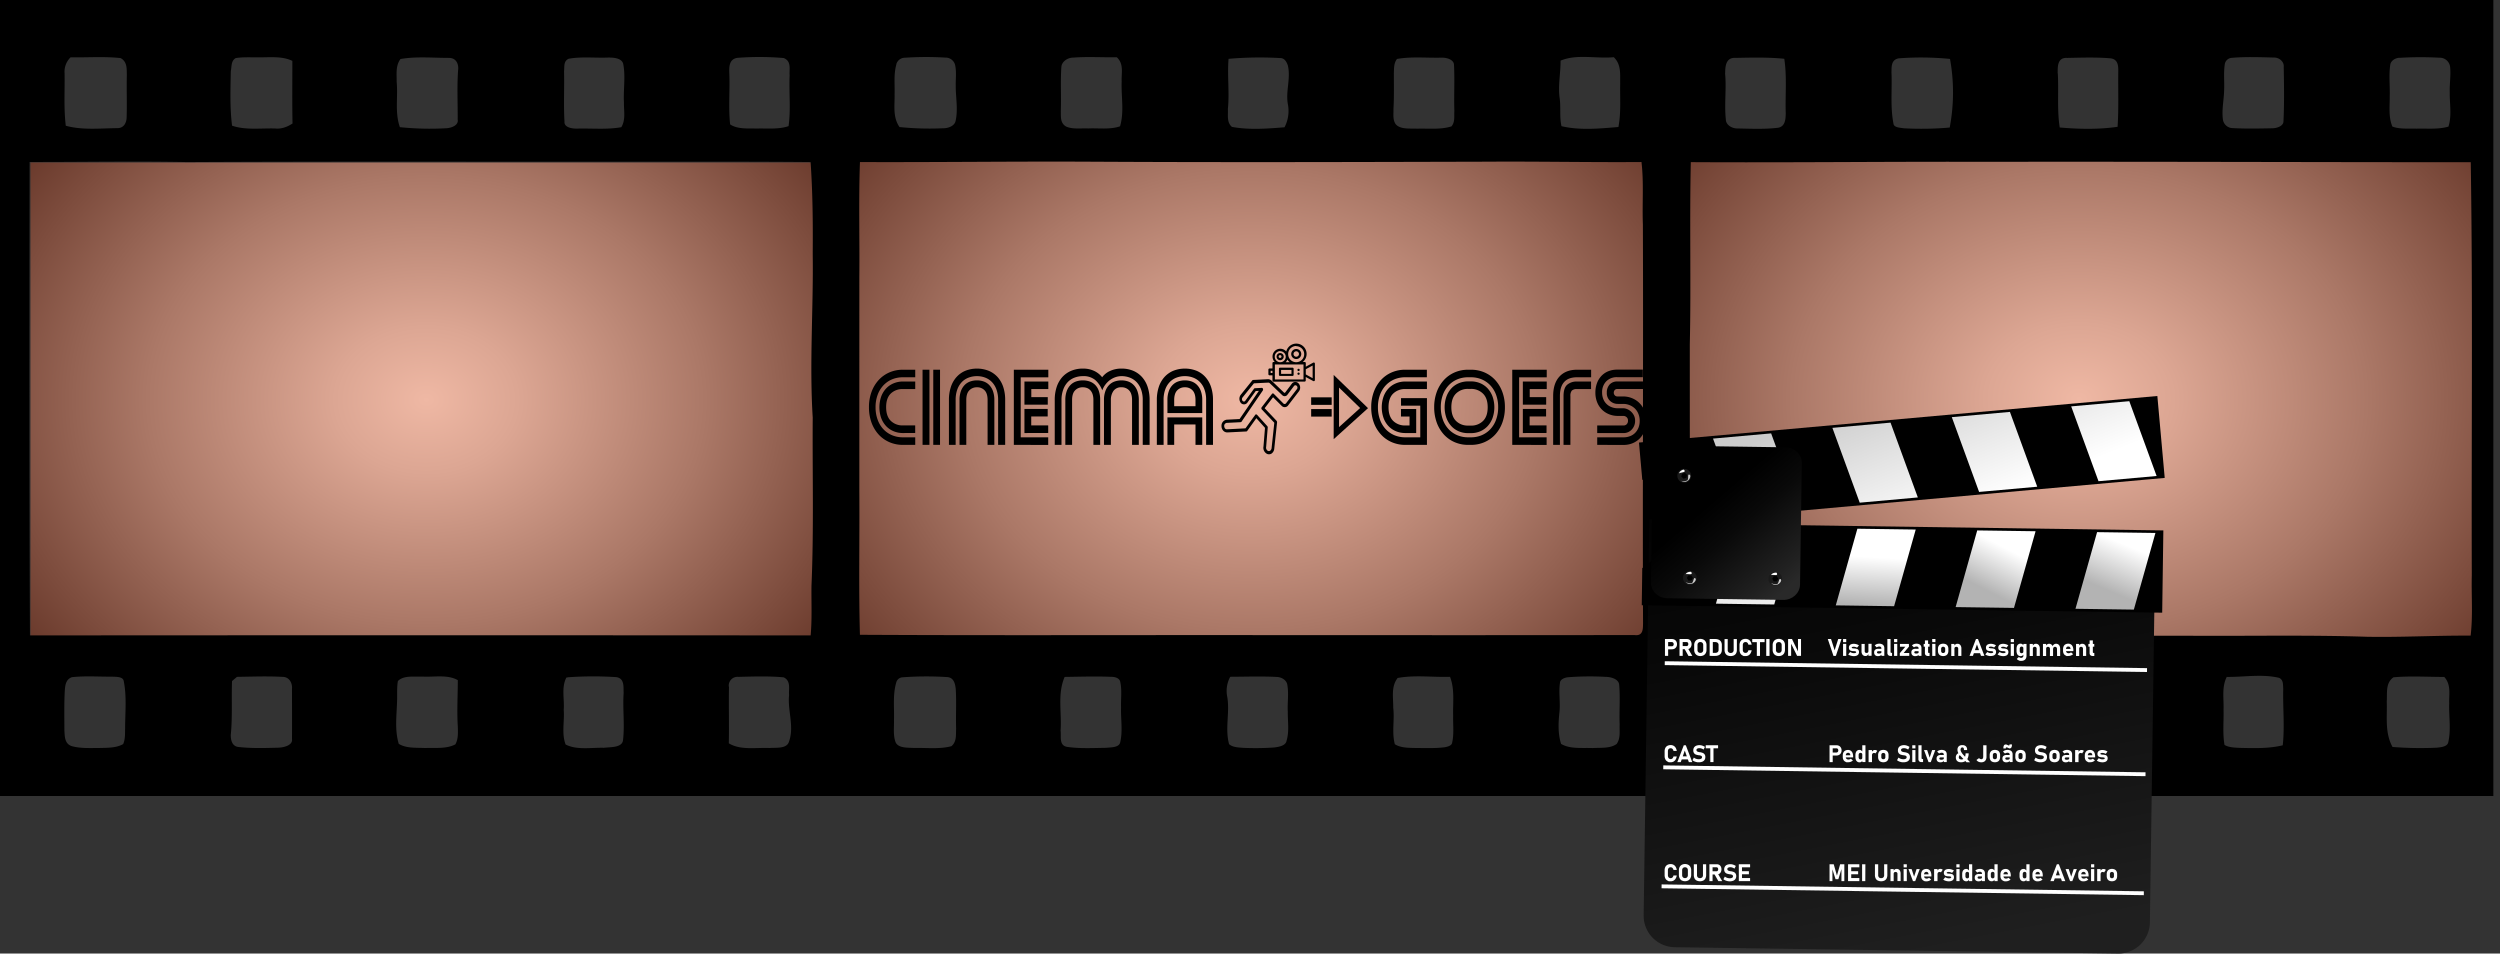 <svg xmlns="http://www.w3.org/2000/svg" xmlns:xlink="http://www.w3.org/1999/xlink" viewBox="0 0 1397.62 533.07"><rect x="0" y="0" width="1397.62" height="533.07" fill="#333333" stroke="none"/><defs><style>.cls-1{fill:#fff;}.cls-2{fill:url(#radial-gradient);}.cls-3{fill:url(#radial-gradient-2);}.cls-4{fill:url(#radial-gradient-3);}.cls-5{fill:url(#radial-gradient-4);}.cls-6{fill:none;stroke:#000;stroke-miterlimit:10;stroke-width:3px;}.cls-7{fill:url(#linear-gradient);}.cls-8{fill:url(#linear-gradient-2);}.cls-9{fill:url(#linear-gradient-3);}.cls-10{fill:url(#linear-gradient-4);}.cls-11{fill:url(#linear-gradient-5);}.cls-12{fill:url(#linear-gradient-6);}.cls-13{fill:url(#linear-gradient-7);}.cls-14{fill:url(#linear-gradient-8);}.cls-15{fill:url(#linear-gradient-9);}.cls-16{fill:url(#linear-gradient-10);}.cls-17{fill:#1a1a1a;}.cls-18{fill:#ccc;}</style><radialGradient id="radial-gradient" cx="4.18" cy="254.58" r="188.84" gradientTransform="translate(232.09 -82.05) scale(1.5 1.2)" gradientUnits="userSpaceOnUse"><stop offset="0" stop-color="#efb8a4"/><stop offset="0.18" stop-color="#dca693"/><stop offset="0.55" stop-color="#ab7867"/><stop offset="1" stop-color="#673729"/></radialGradient><radialGradient id="radial-gradient-2" cx="311.58" cy="254.58" r="194.84" xlink:href="#radial-gradient"/><radialGradient id="radial-gradient-3" cx="620.15" cy="254.27" r="194.84" xlink:href="#radial-gradient"/><radialGradient id="radial-gradient-4" cx="775.61" cy="254.28" r="116.9" xlink:href="#radial-gradient"/><linearGradient id="linear-gradient" x1="2169.31" y1="-561.22" x2="2096.32" y2="-208.34" gradientTransform="matrix(0.84, 0.01, 0.01, -0.84, -726.93, 37.78)" gradientUnits="userSpaceOnUse"><stop offset="0" stop-color="#1f1f1f"/><stop offset="0.6" stop-color="#090909"/><stop offset="1"/></linearGradient><linearGradient id="linear-gradient-2" x1="1633.09" y1="-981.99" x2="1652.34" y2="-957.38" gradientTransform="matrix(0.76, -0.34, -0.34, -0.76, -600.07, 114.85)" gradientUnits="userSpaceOnUse"><stop offset="0" stop-color="#ececec"/><stop offset="1" stop-color="#fff"/></linearGradient><linearGradient id="linear-gradient-3" x1="1687.05" y1="-1048.22" x2="1702.02" y2="-1019.6" gradientTransform="matrix(0.76, -0.34, -0.34, -0.76, -600.07, 114.85)" gradientUnits="userSpaceOnUse"><stop offset="0" stop-color="#b3b3b3"/><stop offset="1" stop-color="#fff"/></linearGradient><linearGradient id="linear-gradient-4" x1="1761.79" y1="-1064.88" x2="1786.04" y2="-1045.36" xlink:href="#linear-gradient-3"/><linearGradient id="linear-gradient-5" x1="1835.58" y1="-1098.87" x2="1859.59" y2="-1076.57" xlink:href="#linear-gradient-3"/><linearGradient id="linear-gradient-6" x1="1755.85" y1="-808.96" x2="1763.44" y2="-904.38" gradientTransform="matrix(0.8, -0.25, -0.25, -0.8, -630.68, 40.46)" gradientUnits="userSpaceOnUse"><stop offset="0" stop-color="#ccc"/><stop offset="1" stop-color="#fff"/></linearGradient><linearGradient id="linear-gradient-7" x1="1832.25" y1="-802.88" x2="1839.84" y2="-898.3" xlink:href="#linear-gradient-6"/><linearGradient id="linear-gradient-8" x1="1908.63" y1="-796.81" x2="1916.22" y2="-892.23" xlink:href="#linear-gradient-6"/><linearGradient id="linear-gradient-9" x1="1985.02" y1="-790.73" x2="1992.61" y2="-886.15" xlink:href="#linear-gradient-6"/><linearGradient id="linear-gradient-10" x1="2063.08" y1="-318.15" x2="1989.84" y2="-234.93" gradientTransform="matrix(0.84, 0.01, 0.01, -0.84, -726.93, 37.75)" gradientUnits="userSpaceOnUse"><stop offset="0" stop-color="#292929"/><stop offset="0.1" stop-color="#212121"/><stop offset="0.47" stop-color="#090909"/><stop offset="0.69"/></linearGradient></defs><title>Asset 3</title><g id="Layer_2" data-name="Layer 2"><g id="Layer_1-2" data-name="Layer 1"><line class="cls-1" x1="1381.9" y1="19.38" x2="1381.9" y2="80.38"/><line class="cls-1" x1="1381.9" y1="366.38" x2="1381.9" y2="427.38"/><rect class="cls-2" x="17.06" y="90.85" width="442.62" height="265.01"/><rect class="cls-3" x="471.98" y="86.64" width="456.67" height="273.42"/><rect class="cls-4" x="935.68" y="86.27" width="456.67" height="273.42"/><line class="cls-5" x1="1397.62" y1="359.71" x2="1397.62" y2="86.29"/><path d="M0,0H1393.9V445H0V0M39.51,32a11.16,11.16,0,0,0-3.41,8.87c.18,9.81-.52,19.65.68,29.43C46,72.84,56,71.73,65.54,71.64c4,.06,5.24-3.48,5.26-6.12.25-7.82-.09-15.65.11-23.48-.11-3.28.38-7.52-3.51-9.57-9.27-1-18.63-.25-27.9-.43m92.28.43c-2.76,1.6-2.17,4.81-2.75,7.22-.19,10.18-.58,20.42.71,30.58,7.67,2.61,16.14,1.3,24.2,1.57,3.63.35,6.83-1,9.6-2.8-.25-11.67-.08-23.33-.1-35-6-2.91-13.1-1.84-19.72-2-4,.05-8-.19-11.89.42m280.4-.12c-4.83.71-4.59,5.46-4.52,8.51.42,9.56-.56,19.18.47,28.7,4.19,2.79,9.94,2.18,15,2.31,5.88-.15,12.07.56,17.66-1.34,1.35-9.44.16-19,.61-28.47-.3-3.25,1.18-7.9-3.37-9.61a160.41,160.41,0,0,0-25.84-.1M501.12,36c-1.57,5.45-.83,11.1-1,16.64.14,6.17-1.16,12.75,2.75,18.39a166.09,166.09,0,0,0,24.54.67c3,0,6.27-1.47,6.79-4,1.51-6.52.06-13.17.11-19.74-.09-3.84.49-7.72-.33-11.52a5.46,5.46,0,0,0-5.51-4.24,177.8,177.8,0,0,0-22.5.07A5,5,0,0,0,501.06,36m92.28,1.62c-.53,8.15,0,16.32-.29,24.47.11,3-.5,6.81,3.09,8.72,3.75,1.57,8.21.81,12.27,1,5.89-.26,12.16.74,17.75-1.2,2.44-8.2.56-16.7.91-25-.25-4.58,1.4-9.83-2.72-13.59-8.12.12-16.24-.44-24.34.19-3.5,0-6.69,2.6-6.64,5.43m279.06-3.74C872.49,41,870.9,48,871.94,55c.71,5.17-.17,10.42,1,15.54,10.24,2.43,21.34,1.34,31.83.46,1.55-8,.82-16.14,1-24.21-.13-5,.75-10.69-3.59-14.81-9.88.93-20.59-1.92-29.75,1.92m375-1.55a4.24,4.24,0,0,0-3.71,3.89c-.67,4.68-.11,9.41-.32,14.12-.11,5.43-1.39,10.83-.71,16.26a5.58,5.58,0,0,0,5.47,5c7.24.39,14.52.25,21.78.1,2.91.06,6.72-1.25,6.63-4,.49-10.09.32-20.2.14-30.29.33-2.7-2.24-5.38-5.7-5.26-7.82-.2-15.75-.51-23.57.19m93.93-.07c-2.57.17-4.88,1.85-5.11,4-.87,5.84-.09,11.74-.29,17.61.06,5.61-.79,11.42,1.48,16.85,4.19,1.6,9,1,13.49,1.17,5.93-.17,12.12.53,17.86-1.14,2-6.3.61-12.84.73-19.24-.15-4.69.69-9.39.21-14.08a5.84,5.84,0,0,0-6.08-5.2,195,195,0,0,0-22.29.08M223.9,33c-2.84,3.76-2.08,8.44-2.15,12.66.84,8.48-1.13,17.12,1.8,25.43a162.84,162.84,0,0,0,25.85.61c3.2-.15,7.07-1.77,6.47-4.85.07-9.18-.43-18.38.23-27.57.4-2.91-.65-6.95-5.21-6.91-9,0-18.17-.92-27,.63m94-.14c-3,1.35-2.25,4.58-2.56,6.9.23,9.4-.31,18.8.24,28.19-.29,3.4,4.4,4.08,7.61,3.93,8-.18,16.25.65,24.17-.77,2.55-4.26,1.37-9.17,1.47-13.72-.42-7.25,1-14.55-.43-21.74-.9-3.33-5.76-3.56-9.15-3.45-7.15.21-14.46-.62-21.41.66m369,0c-.79,9.35.57,18.72-.39,28.07.22,3.29-.79,7.37,2.24,10,9.58,1.8,19.7,1,29.43.23a19.77,19.77,0,0,0,1.94-12.57c-1.51-7.37,1.72-14.8-.12-22.14-.67-1.77-1.72-4.1-4.49-4a199.48,199.48,0,0,0-28.61.44m94.18.06c-1.86,2.36-1.65,5.29-1.78,8,0,6.67.17,13.35-.22,20,.11,2.79-.52,5.85,1.2,8.42,2.61,3.14,8,2.35,12,2.57,6.4-.21,13.12.65,19.24-1.29,2.1-2.49,1.4-5.68,1.61-8.53-.28-8.61.24-17.21-.2-25.81-.05-3.12-4.36-4.27-7.55-4.06-8.08.16-16.31-.7-24.24.7m183.33,8c.84,8.62-.49,17.27.43,25.87,0,2.93,3.31,5.13,6.81,5,7.22.15,14.54.47,21.74-.32,4.86-.35,4.84-5.13,4.94-8.11-.34-10.17.73-20.39-.82-30.52-9-.92-18.21-.69-27.28-.5-5.67-.37-5.72,5.34-5.77,8.59m93,0c.36,9.34-.72,18.77,1.06,28,.17,2.4,3.61,2.4,5.81,2.76a180.13,180.13,0,0,0,25.66-.42,105,105,0,0,0,.17-38.36,165.23,165.23,0,0,0-28.57-.33c-4.74.73-4,5.44-4.17,8.32m93,.06c.58,10.09-.49,20.25,1.07,30.28,10.73.93,21.68,1.17,32.35-.38.68-10.37.25-20.75.39-31.13,0-2.64,0-6.55-4.17-7.13-8.11-.73-16.33-.4-24.46-.25-5.72-.33-5.2,5.49-5.25,8.61M16.55,90.56c-.12,88.21-.24,176.46.19,264.67q218.22-.17,436.45,0c.85-9.25.34-18.53.47-27.8,1.36-31.31.46-62.66.69-94-1.9-30.51.43-61,0-91.54.13-17.11,0-34.22-1.19-51.3-29.82-.28-59.65-.2-89.47-.21-86.38.09-172.75-.24-259.11.23-29.39-.6-58.74,0-88.08-.06m464.26,0c-.8,21.4-.13,42.81-.35,64.22V274.59c.2,26.76-.42,53.53.33,80.29,77.74.43,155.48.06,233.22.19,66.59,0,133.19.07,199.77-.05,5,.71,4.73-3.63,4.81-6.42-.31-74.37.21-148.76-.09-223.15-.44-11.62.59-23.27-.78-34.87-28.83.23-57.64-.4-86.46-.19-74.31.2-148.62.43-222.93,0-42.46-.21-85,.38-127.48.21m464.44,0c-.75,33.93.2,67.89-.56,101.83,0,54.33,0,108.64.54,163q36.36-.08,72.75,0c21.21,1,42.46.36,63.69.54,21.72-.18,43.46.47,65.14-.55q39.09,0,78.17,0c32.82.2,65.65-.5,98.43.57,19.28.34,38.52-.77,57.8-.64,1.34-11.2.36-22.47.65-33.71-.27-77,.62-154-.58-230.95-90.7,0-181.4-.38-272.1-.22-54.66-.18-109.32.51-164,.18m-905.16,288c-3.42,1.34-3.57,4.86-3.8,7.52-.39,7.46-.23,14.93-.21,22.4.24,3,0,7.3,4.24,8.6,4.85,1.3,10.06,1,15.08,1,4.56-.13,9.6.06,13.52-2.18,1.25-2.76,1-5.77,1.1-8.66,0-8.87,1-17.83-.78-26.63-.45-2.51-4.23-2.29-6.56-2.41-7.52.06-15.13-.54-22.59.32m92.48-.22-2.78,2.35c-.37,10.06.31,20.13-.71,30.18,0,2.57.58,6.51,4.66,6.72,7.13.78,14.39.55,21.57.37,3.45-.05,8.55-1.34,8-4.86.08-9.39,0-18.8,0-28.19.27-2.81-1.32-6.64-5.47-6.56-8.39-.46-16.89-.12-25.33,0m90,2.38c-.65,3.73-.29,7.51-.46,11.27-.21,7.91-1.4,16,.95,23.8,4.16,2.6,9.79,2.09,14.74,2.33,5.63-.21,11.94.6,16.92-2.05,1.7-3.12,1.43-6.63,1.35-9.95-.56-8.65,0-17.3,0-25.94-5.8-3.29-13.18-1.61-19.77-2-4.63.22-10.55-.84-13.79,2.57m95.42-2.2-1.16.18c-2.91,5.61-1,12.05-1.49,18,.54,6.44-1.31,13.25,1.07,19.43,6.27,3.21,14.3,1.65,21.34,1.83,3.75-.44,10.08,0,10.72-4.08,1.07-8.83-.26-17.75.38-26.62-.22-3,.73-8.16-4.21-8.81a201,201,0,0,0-26.66.07m89.76,5.31c-.21,10.54.13,21.09-.1,31.62,6.54,4,15.12,2.3,22.73,2.63,3.64-.28,9.3.48,10.76-3.13,3.35-8.67-.73-17.66.21-26.51-.34-3.27,1.21-7.82-3-9.86-8.39-.79-16.93-.47-25.38-.27a4.88,4.88,0,0,0-5.31,5.52m97-5.27a3.83,3.83,0,0,0-3.43,3c-2,6.87-1,14-1.24,21,.11,4-.55,8.21.84,12.15,1.39,3.54,6.75,3.13,10.4,3.35,6.92-.2,14.17.8,20.87-1,3.09-2.57,2.42-6.49,2.63-9.77-.25-7.47.26-14.93-.23-22.39-.31-2.44-.89-6.15-4.67-6.46a181.45,181.45,0,0,0-25.11.12m90.68-.22c-4.17,9.65-1.51,20.09-2.28,30.1.49,3-1.13,8.42,3.92,9.05,7.07,1,14.32.58,21.47.49,2.76-.29,7.17-.09,7.92-2.94,1.55-6.44.3-13,.51-19.52-.19-4.92.63-9.93-.55-14.78-.61-1.84-3-2.48-5.11-2.45-8.6-.37-17.25-.06-25.89.05m92.59-.08a16.48,16.48,0,0,0-1.65,11.36c1.45,8.75-1.38,17.65,1,26.31,1.92,1.74,5,1.83,7.71,2.05a151,151,0,0,0,17.41-.19c2.77-.32,6.54-1,7-3.72,1.6-5.3.63-10.82.7-16.21-.29-5.06.64-10.18-.29-15.22-.41-2.48-3.16-4.29-6.18-4.3-8.55-.44-17.14-.1-25.74-.08m93.62.68c-3.81,4.87-2.37,11.11-2.47,16.6.84,6.79-.9,13.72.9,20.43,3.4,2.16,8,2,12.07,2.12,5.25,0,10.54.24,15.74-.42,1.67-.28,4-.9,4.21-2.51,1.15-4.92.45-10,.58-14.94-.23-7.31,1-14.83-1.75-21.93-9.73.29-19.82-1.12-29.29.65m95.07-.4c-2,.26-4.29,1.3-4.32,3.15-.8,5.37.29,10.79-.27,16.18-.64,6-.94,12.05.89,17.91,5,3,11.76,2.09,17.63,2.33,4.48-.28,9.83.35,13.44-2.28,2.34-3.29,1.5-7.28,1.69-10.91-.31-7.42.39-14.85-.28-22.25-.26-3.07-4.41-4.35-7.68-4.37a160.37,160.37,0,0,0-21.16.24m91.26.06c-3.78,1.34-3.28,5.81-3.62,8.65.51,7.47.2,14.94,0,22.42.4,2.78-.21,7.6,4.69,7.79a104.56,104.56,0,0,0,25.25-.1c4.12-.83,3.8-5,4-7.69-.11-8.65.09-17.31,0-25.95.15-2.84-2.76-5.69-6.43-5.46-8-.14-16-.47-24,.34m89.91,4.23c-.84,8.15-.2,16.33-.45,24.49a19.18,19.18,0,0,0,2.58,10.16c9.74.44,19.84,1.52,29.41-.51,3-3.07,2-7.25,2.25-10.87-.32-7.76.45-15.56-.4-23.29,0-2.81-3.52-4.63-6.72-4.51a211.94,211.94,0,0,0-21.39.09c-2.84.05-5.25,2.13-5.2,4.44m95.21-4.51-2.76,2.37c.06,11.7-.87,23.48.51,35.11,2.92,1.9,6.81,2.1,10.42,2.24,7.6.18,15.34.33,22.69-1.5a317.77,317.77,0,0,0-.08-35.86c-1-.75-1.9-1.51-2.8-2.28-9.32-.34-18.63-.33-28-.08m92.18,0c-2.92,5.85-1.56,12.25-1.79,18.38.18,6.54-.6,13.14.54,19.65,2.41,1.45,5.53,1.49,8.43,1.66,8.05.17,16.29.46,24.13-1.44,1.14-10.55,0-21.12.27-31.69-.21-2.06.25-4.74-2.25-6-9.57-2.32-19.61-.4-29.34-.55m93.21.23c-4.59,3.19-3.4,9-3.75,13.48.33,8.51-1.2,17.43,3.23,25.46a198.13,198.13,0,0,0,24.61.41c2.37-.22,5.9-.53,6.51-2.87,1.71-7.21.31-14.57.56-21.84-.17-5,1.2-10.54-2.76-14.85-9.47,0-19-.64-28.41.21Z"/><path d="M1396.06,445.39V.38"/><path d="M504.79,248.71a18.71,18.71,0,0,1-7.65-1.55,17.68,17.68,0,0,1-6-4.31,20.09,20.09,0,0,1-3.94-6.65,24.8,24.8,0,0,1-1.41-8.54,24.53,24.53,0,0,1,1.41-8.5,20.15,20.15,0,0,1,3.94-6.62,17.81,17.81,0,0,1,6-4.31,18.71,18.71,0,0,1,7.65-1.54h6.87v4.22h-6.87a15.63,15.63,0,0,0-6.14,1.19,14.19,14.19,0,0,0-4.85,3.4,15.49,15.49,0,0,0-3.18,5.3,19.67,19.67,0,0,0-1.14,6.86,20,20,0,0,0,1.14,6.9,15.35,15.35,0,0,0,3.18,5.33,14.06,14.06,0,0,0,4.85,3.4,15.46,15.46,0,0,0,6.14,1.19h6.87v4.23Zm0-6.62a13.23,13.23,0,0,1-5.19-1,12,12,0,0,1-4.19-2.86,13.36,13.36,0,0,1-2.78-4.54,18.41,18.41,0,0,1,0-12,13.46,13.46,0,0,1,2.78-4.54,12.11,12.11,0,0,1,4.19-2.86,13.41,13.41,0,0,1,5.19-1h6.87v4.22h-6.87A9.34,9.34,0,0,0,498,220q-2.61,2.52-2.61,7.62t2.61,7.66a9.28,9.28,0,0,0,6.77,2.55h6.87v4.22Z"/><path d="M515.75,206.69h3.85v42h-3.85Zm9.77,42h-3.78v-42h3.78Z"/><path d="M530.5,223.63a22.64,22.64,0,0,1,1.1-7.34,15.44,15.44,0,0,1,3.15-5.51,13.86,13.86,0,0,1,4.94-3.5,17.87,17.87,0,0,1,13,0,14,14,0,0,1,5,3.5,15.75,15.75,0,0,1,3.15,5.51,22.92,22.92,0,0,1,1.1,7.34v25.08H558V223.63a16.82,16.82,0,0,0-.95-5.92,11.72,11.72,0,0,0-2.55-4.16,10.3,10.3,0,0,0-3.75-2.45,12.69,12.69,0,0,0-4.6-.82,13,13,0,0,0-4.63.82,10.25,10.25,0,0,0-3.78,2.45,11.72,11.72,0,0,0-2.55,4.16,16.83,16.83,0,0,0-.94,5.92v25.08H530.5Zm5.92,0a14.44,14.44,0,0,1,.75-4.91,9.62,9.62,0,0,1,2.08-3.44,8.07,8.07,0,0,1,3.12-2,11.45,11.45,0,0,1,3.81-.63,11.11,11.11,0,0,1,3.78.63,8,8,0,0,1,3.09,2,9.48,9.48,0,0,1,2.08,3.44,14.43,14.43,0,0,1,.76,4.91v25.08h-3.78V223.63c0-2.43-.55-4.23-1.64-5.38a5.63,5.63,0,0,0-4.29-1.74,5.7,5.7,0,0,0-4.31,1.74c-1.12,1.15-1.67,2.95-1.67,5.38v25.08h-3.78Z"/><path d="M566.78,248.71v-42h19.28v4.22H570.63v33.57H586v4.23Zm5.93-22.5V213.3h13.35v4.22h-9.51V222h9.2v4.22Zm0,15.88V228.61h13v4.22h-9.2v5H586v4.22Z"/><path d="M589.65,223.63a22.92,22.92,0,0,1,1.1-7.34,15.75,15.75,0,0,1,3.15-5.51,14,14,0,0,1,5-3.5,16.47,16.47,0,0,1,6.49-1.22,14.21,14.21,0,0,1,6.46,1.38,12.27,12.27,0,0,1,4.31,3.47,11,11,0,0,1,4.29-3.47,14.78,14.78,0,0,1,6.55-1.38,16.5,16.5,0,0,1,6.49,1.22,13.86,13.86,0,0,1,4.94,3.5,15.44,15.44,0,0,1,3.15,5.51,22.64,22.64,0,0,1,1.11,7.34v25.08h-3.85V223.63a16.83,16.83,0,0,0-.94-5.92,11.72,11.72,0,0,0-2.55-4.16,10.47,10.47,0,0,0-3.75-2.45,12.69,12.69,0,0,0-4.6-.82,10.31,10.31,0,0,0-3.37.56,11.51,11.51,0,0,0-3.09,1.61,12.66,12.66,0,0,0-2.55,2.52,11.59,11.59,0,0,0-1.76,3.24,14.94,14.94,0,0,0-3.94-5.76,10.14,10.14,0,0,0-6.9-2.17,12.93,12.93,0,0,0-4.63.82,10.25,10.25,0,0,0-3.78,2.45,11.72,11.72,0,0,0-2.55,4.16,16.82,16.82,0,0,0-1,5.92v25.08h-3.78Zm21.61,0a10.31,10.31,0,0,0-.47-3.31,6.13,6.13,0,0,0-1.29-2.2,4.83,4.83,0,0,0-1.89-1.23,6.84,6.84,0,0,0-2.27-.38,5.73,5.73,0,0,0-4.32,1.74c-1.11,1.15-1.67,2.95-1.67,5.38v25.08h-3.78V223.63a14.43,14.43,0,0,1,.76-4.91,9.48,9.48,0,0,1,2.08-3.44,8,8,0,0,1,3.12-2,11.36,11.36,0,0,1,3.81-.63,11.7,11.7,0,0,1,3.78.6,8.22,8.22,0,0,1,3.09,1.89,8.77,8.77,0,0,1,2.07,3.37,14.9,14.9,0,0,1,.76,5.1v25.08h-3.78Zm5.92,0a14.19,14.19,0,0,1,.76-4.91,9.48,9.48,0,0,1,2.08-3.44,8,8,0,0,1,3.12-2,11.36,11.36,0,0,1,3.81-.63,11.19,11.19,0,0,1,3.78.63,8.08,8.08,0,0,1,3.08,2,9.35,9.35,0,0,1,2.08,3.44,14.19,14.19,0,0,1,.76,4.91v25.08h-3.78V223.63c0-2.43-.55-4.23-1.64-5.38a5.61,5.61,0,0,0-4.28-1.74,5.13,5.13,0,0,0-4.48,2.05,8.62,8.62,0,0,0-1.44,5.07v25.08h-3.85Z"/><path d="M650.51,248.71h-3.78V223.63a22.92,22.92,0,0,1,1.1-7.34,15.75,15.75,0,0,1,3.15-5.51,14,14,0,0,1,4.95-3.5,17.87,17.87,0,0,1,13,0,13.86,13.86,0,0,1,4.94,3.5,15.44,15.44,0,0,1,3.15,5.51,22.64,22.64,0,0,1,1.1,7.34v25.08h-3.84V223.63a16.83,16.83,0,0,0-.94-5.92,11.6,11.6,0,0,0-2.56-4.16A10.34,10.34,0,0,0,667,211.1a12.73,12.73,0,0,0-4.6-.82,12.89,12.89,0,0,0-4.63.82,10.25,10.25,0,0,0-3.78,2.45,11.6,11.6,0,0,0-2.56,4.16,16.83,16.83,0,0,0-.94,5.92Zm21.61-17.77H652.65v-7.31a14.19,14.19,0,0,1,.76-4.91,9.35,9.35,0,0,1,2.08-3.44,8,8,0,0,1,3.11-2,11.47,11.47,0,0,1,3.82-.63,11.19,11.19,0,0,1,3.78.63,8.08,8.08,0,0,1,3.08,2,9.35,9.35,0,0,1,2.08,3.44,14.19,14.19,0,0,1,.76,4.91Zm-3.78,17.77V237.3H656.43v11.41h-3.78V233.33h19.47v15.38Zm0-21.61v-3.47c0-2.43-.55-4.23-1.64-5.38a5.61,5.61,0,0,0-4.28-1.74,5.71,5.71,0,0,0-4.32,1.74c-1.11,1.15-1.67,2.95-1.67,5.38v3.47Z"/><path d="M744.47,222.12v4.22H733v-4.22ZM733,232.89v-4.22h11.47v4.22Z"/><path d="M797.73,222.56v26.15H785.64a18.73,18.73,0,0,1-7.66-1.55,17.54,17.54,0,0,1-6-4.31A19.76,19.76,0,0,1,768,236.2a24.56,24.56,0,0,1-1.42-8.54,24.3,24.3,0,0,1,1.42-8.5,19.81,19.81,0,0,1,3.94-6.62,17.68,17.68,0,0,1,6-4.31,18.72,18.72,0,0,1,7.66-1.54h12.09v4.22H785.64a15.65,15.65,0,0,0-6.15,1.19,14.29,14.29,0,0,0-4.85,3.4,15.81,15.81,0,0,0-3.18,5.3,19.9,19.9,0,0,0-1.13,6.86,20.22,20.22,0,0,0,1.13,6.9,15.66,15.66,0,0,0,3.18,5.33,14.15,14.15,0,0,0,4.85,3.4,15.47,15.47,0,0,0,6.15,1.19H794v-17.7H783.24v-4.22Zm-12.09,19.53a13.24,13.24,0,0,1-5.2-1,12,12,0,0,1-4.19-2.86,13.19,13.19,0,0,1-2.77-4.54,18.24,18.24,0,0,1,0-12,13.28,13.28,0,0,1,2.77-4.54,12.11,12.11,0,0,1,4.19-2.86,13.42,13.42,0,0,1,5.2-1h12.09v4.22H785.64a9.37,9.37,0,0,0-6.78,2.52q-2.61,2.52-2.61,7.62t2.61,7.66a9.31,9.31,0,0,0,6.78,2.55H788v-5h-4.79v-4.22h8.51v13.48Z"/><path d="M820.79,248.71a18.71,18.71,0,0,1-7.65-1.55,17.58,17.58,0,0,1-6-4.31,20.09,20.09,0,0,1-3.94-6.65,24.8,24.8,0,0,1-1.42-8.54,24.53,24.53,0,0,1,1.42-8.5,20.15,20.15,0,0,1,3.94-6.62,17.72,17.72,0,0,1,6-4.31,18.71,18.71,0,0,1,7.65-1.54h1.51a18.75,18.75,0,0,1,7.66,1.54,17.77,17.77,0,0,1,6,4.31,20,20,0,0,1,3.94,6.62,24.3,24.3,0,0,1,1.42,8.5,24.56,24.56,0,0,1-1.42,8.54,19.92,19.92,0,0,1-3.94,6.65,17.64,17.64,0,0,1-6,4.31,18.76,18.76,0,0,1-7.66,1.55Zm-15.31-21.05a20.22,20.22,0,0,0,1.13,6.9,15.52,15.52,0,0,0,3.19,5.33,14.06,14.06,0,0,0,4.85,3.4,15.42,15.42,0,0,0,6.14,1.19h1.51a15.27,15.27,0,0,0,6.08-1.19,14.06,14.06,0,0,0,4.85-3.4,15.35,15.35,0,0,0,3.18-5.33,20,20,0,0,0,1.14-6.9,19.67,19.67,0,0,0-1.14-6.86,15.49,15.49,0,0,0-3.18-5.3,14.19,14.19,0,0,0-4.85-3.4,15.44,15.44,0,0,0-6.08-1.19h-1.51a15.6,15.6,0,0,0-6.14,1.19,14.19,14.19,0,0,0-4.85,3.4,15.67,15.67,0,0,0-3.19,5.3A19.9,19.9,0,0,0,805.48,227.66Zm15.31,14.49a13.46,13.46,0,0,1-5.2-1,12,12,0,0,1-4.19-2.9,13.68,13.68,0,0,1-2.77-4.57,18.24,18.24,0,0,1,0-12,13.78,13.78,0,0,1,2.77-4.57,11.88,11.88,0,0,1,4.19-2.89,13.28,13.28,0,0,1,5.2-1h1.51a13.06,13.06,0,0,1,5.17,1,12,12,0,0,1,4.16,2.89,13.78,13.78,0,0,1,2.77,4.57,18.24,18.24,0,0,1,0,12,13.68,13.68,0,0,1-2.77,4.57,12.2,12.2,0,0,1-4.16,2.9,13.23,13.23,0,0,1-5.17,1Zm1.51-4.22a9.22,9.22,0,0,0,6.77-2.58q2.63-2.58,2.62-7.69T829,220a9.25,9.25,0,0,0-6.74-2.58h-1.51A9.28,9.28,0,0,0,814,220q-2.62,2.55-2.62,7.65t2.62,7.69a9.22,9.22,0,0,0,6.77,2.58Z"/><path d="M845.42,248.71v-42H864.7v4.22H849.26v33.57h15.38v4.23Zm5.92-22.5V213.3H864.7v4.22h-9.51V222h9.2v4.22Zm0,15.88V228.61h13v4.22h-9.2v5h9.45v4.22Z"/><path d="M881.65,210.91q-9.58,0-9.58,10.52v27.28h-3.78V221.43q0-7.12,3.53-10.93t9.83-3.81h7.87v4.22Zm0,6.61a3.91,3.91,0,0,0-2.93.85,4.52,4.52,0,0,0-.79,3.06v27.28h-3.84V221.43q0-4.47,2-6.3a8,8,0,0,1,5.52-1.83h7.87v4.22Z"/><path d="M892.92,242.09v-4.22H907.6a2.52,2.52,0,0,0,1.8-.69,2.68,2.68,0,0,0,.72-2,2.38,2.38,0,0,0-.82-2,2.66,2.66,0,0,0-1.7-.66h-3.21a12.81,12.81,0,0,1-5-1,11.85,11.85,0,0,1-3.94-2.65,12.05,12.05,0,0,1-2.61-4.09,14.31,14.31,0,0,1-.94-5.29,14.88,14.88,0,0,1,.88-5.26,11.68,11.68,0,0,1,2.49-4.07,10.91,10.91,0,0,1,3.84-2.61,13.11,13.11,0,0,1,5-.91h14.3v4.22h-14.3a8.23,8.23,0,0,0-6.15,2.33,8.58,8.58,0,0,0-2.3,6.3,9.45,9.45,0,0,0,.67,3.62,7.89,7.89,0,0,0,4.6,4.5,9.29,9.29,0,0,0,3.43.63h3a5.94,5.94,0,0,1,2.46.54,7.44,7.44,0,0,1,3.69,3.62,6.38,6.38,0,0,1,.59,2.71,7,7,0,0,1-1.85,5,6.1,6.1,0,0,1-4.63,2Zm0,6.62v-4.23h14.75a9.72,9.72,0,0,0,3.55-.63,7.78,7.78,0,0,0,2.87-1.82,8.67,8.67,0,0,0,1.89-2.9,10.33,10.33,0,0,0,.69-3.91,9.86,9.86,0,0,0-.75-3.9,8.66,8.66,0,0,0-2-3,9.47,9.47,0,0,0-6.46-2.52h-3a6.25,6.25,0,0,1-4.35-1.67,5.87,5.87,0,0,1-1.82-4.57,6.52,6.52,0,0,1,1.57-4.6,5.65,5.65,0,0,1,4.35-1.7h14.3v4.22H904.26a1.87,1.87,0,0,0-1.6.63,2.32,2.32,0,0,0-.48,1.45,2.09,2.09,0,0,0,.57,1.45,1.93,1.93,0,0,0,1.51.63h3.15a12.94,12.94,0,0,1,5.07,1,12.26,12.26,0,0,1,4.13,2.77,12.8,12.8,0,0,1,2.77,4.28,14.61,14.61,0,0,1,1,5.51,15.45,15.45,0,0,1-.94,5.52A12.45,12.45,0,0,1,916.8,245a11.86,11.86,0,0,1-4,2.74,13.13,13.13,0,0,1-5.1,1Z"/><path d="M726,214.39l-.08-.08a2.42,2.42,0,0,0-3.71.18l-3.7,4.92a.46.46,0,0,1-.76,0l-6.91-6.63a2.83,2.83,0,0,0-2-.79l-8.26.42a.59.59,0,0,0-.44.2l-6.58,8.19a3.72,3.72,0,0,0,.07,4.37,2.36,2.36,0,0,0,1.94.89,2.32,2.32,0,0,0,1.85-1.08l4.61-6.39,1.75-.09L693,234.26l-7.12.36a3.35,3.35,0,0,0-3,3.55,3.73,3.73,0,0,0,1,2.63,3.09,3.09,0,0,0,2.25.95l10.61-.53a.65.65,0,0,0,.51-.29l5.11-7.14,4.83,5.39-.84,10.4a3.84,3.84,0,0,0,1.87,4.1,2.36,2.36,0,0,0,1.31.29,2.63,2.63,0,0,0,1.35-.42,3.74,3.74,0,0,0,1.47-2.49l1.6-15a1.44,1.44,0,0,0-.27-.79L707,228.2l4.7-6.13,4.77,4.77a2.35,2.35,0,0,0,3.64-.18l6.13-8A3.49,3.49,0,0,0,726,214.39Zm-.91,3.08-6.13,8a1,1,0,0,1-1.51.08l-5.33-5.37a.66.66,0,0,0-1.06.06l-5.71,7.43a.88.88,0,0,0-.19.63,1,1,0,0,0,.34.7l6.9,7.33-1.55,14.46a2.42,2.42,0,0,1-.78,1.2,1.29,1.29,0,0,1-1.28.06,2.06,2.06,0,0,1-.95-2.18l.89-10.94a1.09,1.09,0,0,0-.26-.7l-5.71-6.32a.63.63,0,0,0-.55-.24.55.55,0,0,0-.51.29l-5.4,7.5L686,240a1.39,1.39,0,0,1-1.16-.47,2.48,2.48,0,0,1-.45-1.32A1.66,1.66,0,0,1,686,236.4l7.43-.37c.22,0,.37-.11.52-.12l12-17.57a1.1,1.1,0,0,0,.1-1,.68.68,0,0,0-.71-.5l-3.79.19a.75.75,0,0,0-.51.3L696.22,224a.89.89,0,0,1-.74.48,1.1,1.1,0,0,1-.85-.4,1.54,1.54,0,0,1,0-1.87L701,214.3l8-.4a1.27,1.27,0,0,1,.93.4l6.92,6.63a1.88,1.88,0,0,0,2.87-.24l3.7-4.92a1,1,0,0,1,1.52-.07l.08.08A1.4,1.4,0,0,1,725.1,217.47Z"/><path class="cls-6" d="M747.09,242.14l15.5-14-15.5-15Z"/><path d="M721.75,213.33h7.59a.64.64,0,0,0,.64-.64v-1.92l4.16,2.24a.6.6,0,0,0,.63,0,.62.62,0,0,0,.32-.55v-9.16a.65.65,0,0,0-.32-.56.64.64,0,0,0-.63,0L730,205V203a.64.64,0,0,0-.64-.64h-1.05a5.77,5.77,0,1,0-9.23-5.84,4.35,4.35,0,1,0-6.44,5.84H712a.64.64,0,0,0-.64.64V206h-1.63a.64.64,0,0,0-.64.64v2.53a.65.65,0,0,0,.64.65h1.63v2.92a.64.64,0,0,0,.64.64h7.59m-8.23-4.85h-1v-1.24h1Zm13.27-15a4.48,4.48,0,1,1-4.48,4.48A4.49,4.49,0,0,1,724.66,193.43Zm-4.91,7.49a5.67,5.67,0,0,0,1.29,1.47h-2.25A4.4,4.4,0,0,0,719.75,200.92Zm-4-4.66a3.07,3.07,0,1,1-3.07,3.06A3.07,3.07,0,0,1,715.71,196.26Zm13,9.77v6h-16v-8.37h16Zm5.11,5.33L730,209.31v-2.9l3.82-2.06Z"/><path d="M715.71,197.37a2,2,0,1,0,1.95,1.95A2,2,0,0,0,715.71,197.37Zm0,2.75a.8.8,0,1,1,0-1.59.8.8,0,0,1,0,1.59Z"/><path d="M724.66,195.1a2.81,2.81,0,1,0,2.81,2.81A2.8,2.8,0,0,0,724.66,195.1Zm0,4.33a1.52,1.52,0,1,1,1.52-1.52A1.53,1.53,0,0,1,724.66,199.43Z"/><path d="M722.59,205.54h-7a.61.61,0,0,0-.61.62v3.4a.61.61,0,0,0,.61.61h7a.61.61,0,0,0,.61-.61v-3.4A.62.62,0,0,0,722.59,205.54ZM722,209H716.2v-2.18H722V209Z"/><circle cx="725.96" cy="206.8" r="0.64"/><circle cx="725.96" cy="208.92" r="0.64"/><path id="path7494" class="cls-7" d="M1187,322.37l-227.46-3.24.4-28.22-37.91-.54-3.15,221.29a17.62,17.62,0,0,0,17.38,17.88l247.75,3.53a17.63,17.63,0,0,0,17.88-17.38l2.5-175.45a17.63,17.63,0,0,0-17.38-17.88Z"/><rect id="rect7498" class="cls-1" x="1064.32" y="237.82" width="2.16" height="269.63" transform="translate(677.64 1432.63) rotate(-89.18)"/><rect id="rect7500" class="cls-1" x="1062.55" y="362.58" width="2.16" height="269.63" transform="translate(551.14 1553.84) rotate(-89.18)"/><g id="g7516"><g id="g7518"><g id="g7520"><polygon id="polygon7522" points="917.82 338.38 1208.77 342.52 1209.42 296.53 950.22 292.84 918.12 317.61 918.12 317.61 917.82 338.38"/><g id="g7524"><polygon id="polygon7526" points="918.73 336.9 918.98 318.56 950.39 294.32 1208.52 298.01 1207.9 341.02 1207.9 341.02 918.73 336.9"/><polygon id="polygon7528" class="cls-8" points="971.35 294.62 1003.96 295.09 991.89 337.94 991.89 337.94 959.28 337.48 971.35 294.62"/><polygon id="polygon7530" class="cls-9" points="1038.36 295.58 1070.98 296.04 1058.89 338.9 1058.89 338.9 1026.29 338.43 1038.36 295.58"/><polygon id="polygon7532" class="cls-10" points="1105.36 296.53 1137.99 296.99 1125.91 339.85 1125.91 339.85 1093.29 339.39 1105.36 296.53"/><polygon id="polygon7534" class="cls-11" points="1172.37 297.49 1204.99 297.95 1192.92 340.8 1192.92 340.8 1160.29 340.34 1172.37 297.49"/></g></g><g id="g7536"><polygon id="polygon7538" points="916.26 247.41 1206.06 221.38 1210.18 267.18 951.99 290.39 918.11 268.1 918.11 268.1 916.26 247.41"/><g id="g7540"><polygon id="polygon7542" points="917.26 248.81 918.91 267.1 952.05 288.89 1209.16 265.78 1205.32 222.93 1205.32 222.93 917.26 248.81"/><polygon id="polygon7544" class="cls-12" points="972.92 287.02 1005.42 284.09 990.15 242.28 990.15 242.28 957.66 245.19 972.92 287.02"/><polygon id="polygon7546" class="cls-13" points="1039.67 281.02 1072.16 278.09 1056.9 236.27 1056.9 236.27 1024.4 239.2 1039.67 281.02"/><polygon id="polygon7548" class="cls-14" points="1106.41 275.01 1138.91 272.1 1123.64 230.27 1123.64 230.27 1091.15 233.2 1106.41 275.01"/><polygon id="polygon7550" class="cls-15" points="1173.16 269.02 1205.65 266.1 1190.38 224.28 1190.38 224.28 1157.89 227.19 1173.16 269.02"/></g></g></g><g id="g7552"><g id="g7554"><path id="path7565" class="cls-16" d="M1007.3,258.85c.07-4.76-4-8.71-9.11-8.78l-64.87-.93c-5.07-.07-9.29,3.76-9.35,8.52l-1,68c-.07,4.76,4,8.71,9.11,8.78l64.86.93c5.09.07,9.29-3.76,9.36-8.52Z"/></g><g id="g7567"><circle id="circle7569" class="cls-17" cx="941.55" cy="265.98" r="3.86"/><polygon id="polygon7571" points="940.33 264.82 941.96 264.34 943.18 265.5 942.79 267.15 941.16 267.63 941.16 267.63 939.93 266.46 940.33 264.82"/><path id="path7573" class="cls-18" d="M942.94,269.12a3,3,0,0,1-3-.34,4.38,4.38,0,0,0,3.28-.19c.92-.59.23-3.21.87-3.27,1.65-.15.76,3.08-1.2,3.8Z"/><path id="path7575" class="cls-1" d="M941.11,262.51c.22-.06,1,.65.63,1.12s-2.69.6-2.93,1S938.64,263.24,941.11,262.51Z"/></g><g id="g7577"><circle id="circle7579" class="cls-17" cx="944.72" cy="323.1" r="3.86"/><polygon id="polygon7581" points="943.87 321.63 945.57 321.63 946.42 323.09 945.6 324.55 943.9 324.57 943.9 324.57 943.03 323.12 943.87 321.63"/><path id="path7583" class="cls-18" d="M945.21,326.48a3,3,0,0,1-2.75-1.13,4.41,4.41,0,0,0,3.21.71c1-.32,1.1-3,1.73-2.91C949,323.46,947.3,326.33,945.21,326.48Z"/><path id="path7585" class="cls-1" d="M945.26,319.64c.23,0,.81.91.3,1.25s-2.75-.16-3.08.14S942.68,319.67,945.26,319.64Z"/></g><g id="g7587"><circle id="circle7589" class="cls-17" cx="992.46" cy="323.56" r="3.86"/><polygon id="polygon7591" points="991.58 322.1 993.28 322.09 994.16 323.55 993.32 325.02 991.62 325.04 991.62 325.04 990.76 323.58 991.58 322.1"/><path id="path7593" class="cls-18" d="M992.92,327a3,3,0,0,1-2.74-1.14,4.37,4.37,0,0,0,3.21.72c1-.32,1.1-3,1.74-2.91,1.62.31-.11,3.17-2.21,3.33Z"/><path id="path7595" class="cls-1" d="M993,320.11c.24,0,.82.91.31,1.25s-2.76-.16-3.09.14.21-1.36,2.78-1.39Z"/></g></g></g><rect id="rect3986" class="cls-1" x="1063.49" y="296.05" width="2.16" height="269.63" transform="translate(618.59 1489.2) rotate(-89.18)"/><path class="cls-1" d="M930.79,357.25h1.78v9.43h-1.78Zm.81,4.06h3a1.13,1.13,0,0,0,.56-.14,1,1,0,0,0,.38-.42,1.31,1.31,0,0,0,.14-.61,1.34,1.34,0,0,0-.14-.61,1,1,0,0,0-.37-.42,1.05,1.05,0,0,0-.57-.15h-3v-1.71h3a3.27,3.27,0,0,1,1.56.36,2.62,2.62,0,0,1,1,1,3.07,3.07,0,0,1,.37,1.51,3.11,3.11,0,0,1-.37,1.52,2.66,2.66,0,0,1-1,1,3.26,3.26,0,0,1-1.56.35h-3Z"/><path class="cls-1" d="M938.93,357.25h1.78v9.43h-1.78Zm.71,3.93h3.28a.87.87,0,0,0,.48-.14.89.89,0,0,0,.32-.39,1.34,1.34,0,0,0,.12-.58,1.55,1.55,0,0,0-.11-.59,1,1,0,0,0-.32-.39.9.9,0,0,0-.49-.13h-3.28v-1.71h3.42a2.56,2.56,0,0,1,1.37.35,2.3,2.3,0,0,1,.91,1,3.48,3.48,0,0,1,0,3,2.42,2.42,0,0,1-.91,1,2.68,2.68,0,0,1-1.37.35h-3.42Zm2,1.42,1.9-.3,2.54,4.38h-2.15Z"/><path class="cls-1" d="M948.77,366.35a3.09,3.09,0,0,1-1.21-1.22,3.86,3.86,0,0,1-.43-1.83v-2.67a3.79,3.79,0,0,1,.43-1.82,3,3,0,0,1,1.21-1.22,4,4,0,0,1,3.61,0,2.91,2.91,0,0,1,1.21,1.22,3.68,3.68,0,0,1,.43,1.82v2.67a3.75,3.75,0,0,1-.43,1.83,3,3,0,0,1-1.21,1.22,4,4,0,0,1-3.61,0Zm2.65-1.55a1.42,1.42,0,0,0,.56-.58,1.86,1.86,0,0,0,.2-.87v-2.76a1.86,1.86,0,0,0-.2-.87,1.36,1.36,0,0,0-.56-.58,1.64,1.64,0,0,0-.84-.21,1.7,1.7,0,0,0-.85.21,1.42,1.42,0,0,0-.56.58,1.86,1.86,0,0,0-.19.87v2.76a1.86,1.86,0,0,0,.19.87,1.49,1.49,0,0,0,.56.58,1.81,1.81,0,0,0,.85.2A1.74,1.74,0,0,0,951.42,364.8Z"/><path class="cls-1" d="M955.77,357.25h1.78v9.43h-1.78Zm.9,7.72h2.26a2,2,0,0,0,1.35-.42,1.51,1.51,0,0,0,.48-1.2v-2.77a1.5,1.5,0,0,0-.48-1.19,2,2,0,0,0-1.35-.43h-2.26v-1.71h2.22a4.53,4.53,0,0,1,2,.4,2.79,2.79,0,0,1,1.27,1.15,3.64,3.64,0,0,1,.43,1.83v2.67a3.63,3.63,0,0,1-.41,1.78,2.83,2.83,0,0,1-1.26,1.18,4.54,4.54,0,0,1-2,.42h-2.21Z"/><path class="cls-1" d="M965.67,366.37a2.82,2.82,0,0,1-1.17-1.2,4.13,4.13,0,0,1-.4-1.9v-6h1.77v6.07a1.7,1.7,0,0,0,.44,1.25,1.61,1.61,0,0,0,1.22.45,1.66,1.66,0,0,0,1.24-.45,1.7,1.7,0,0,0,.43-1.25v-6.07H971v6a4.13,4.13,0,0,1-.4,1.9,2.85,2.85,0,0,1-1.18,1.2,4.45,4.45,0,0,1-3.73,0Z"/><path class="cls-1" d="M974.81,366.78l-.77-.41a2.74,2.74,0,0,1-1.16-1.2,4.14,4.14,0,0,1-.41-1.91v-2.58a4.14,4.14,0,0,1,.41-1.91,2.74,2.74,0,0,1,1.16-1.2,3.79,3.79,0,0,1,1.84-.41,3.17,3.17,0,0,1,1.59.38,3.08,3.08,0,0,1,1.16,1.11,4.76,4.76,0,0,1,.63,1.76h-1.84a2.53,2.53,0,0,0-.32-.8,1.48,1.48,0,0,0-.53-.5,1.31,1.31,0,0,0-.69-.18,1.65,1.65,0,0,0-.85.21,1.27,1.27,0,0,0-.53.59,2.3,2.3,0,0,0-.19.95v2.58a2.22,2.22,0,0,0,.19.94,1.35,1.35,0,0,0,.53.6,1.75,1.75,0,0,0,.85.2,1.45,1.45,0,0,0,.7-.17,1.49,1.49,0,0,0,.53-.5,2.28,2.28,0,0,0,.31-.81h1.84a4.7,4.7,0,0,1-.64,1.76,3.16,3.16,0,0,1-1.15,1.12,3.31,3.31,0,0,1-1.59.38Z"/><path class="cls-1" d="M979.59,357.25h6.91V359h-6.91Zm2.56.77h1.78v8.66h-1.78Z"/><path class="cls-1" d="M989.25,366.68h-1.84v-9.43h1.84Z"/><path class="cls-1" d="M992.64,366.35a3,3,0,0,1-1.21-1.22,3.75,3.75,0,0,1-.43-1.83v-2.67a3.68,3.68,0,0,1,.43-1.82,2.85,2.85,0,0,1,1.21-1.22,3.63,3.63,0,0,1,1.8-.43,3.67,3.67,0,0,1,1.81.43,3,3,0,0,1,1.21,1.22,3.79,3.79,0,0,1,.42,1.82v2.67a3.86,3.86,0,0,1-.42,1.83,3.09,3.09,0,0,1-1.21,1.22,3.78,3.78,0,0,1-1.81.43A3.74,3.74,0,0,1,992.64,366.35Zm2.64-1.55a1.36,1.36,0,0,0,.56-.58,1.75,1.75,0,0,0,.2-.87v-2.76a1.75,1.75,0,0,0-.2-.87,1.31,1.31,0,0,0-.56-.58,1.78,1.78,0,0,0-1.68,0,1.36,1.36,0,0,0-.56.58,1.75,1.75,0,0,0-.2.87v2.76a1.75,1.75,0,0,0,.2.87,1.42,1.42,0,0,0,.56.58,1.86,1.86,0,0,0,1.68,0Z"/><path class="cls-1" d="M999.63,357.25h2.18l3.5,7.23-.15.16v-7.39h1.7v9.42h-2.19l-3.49-7.11.15-.17v7.28h-1.7Z"/><path class="cls-1" d="M1021.82,357.25h1.83l2,6.29,2-6.29h1.83l-3.14,9.43H1025Z"/><path class="cls-1" d="M1030.36,357.25h1.78V359h-1.78Zm0,2.7h1.78v6.73h-1.78Z"/><path class="cls-1" d="M1035.77,366.78l-.58-.11a5.29,5.29,0,0,1-1.07-.31,4.39,4.39,0,0,1-.88-.5l1.1-1.37a4,4,0,0,0,1,.48,3.39,3.39,0,0,0,1,.17,2.71,2.71,0,0,0,1-.14c.23-.09.35-.22.35-.39a.41.41,0,0,0-.15-.34,1,1,0,0,0-.38-.17,5.94,5.94,0,0,0-.66-.08l-.24,0-.24,0h-.11a6.59,6.59,0,0,1-1.21-.24,1.51,1.51,0,0,1-.76-.55,1.87,1.87,0,0,1-.32-1.17,1.92,1.92,0,0,1,1.27-1.89,4.07,4.07,0,0,1,1.49-.25,5.05,5.05,0,0,1,1,.11,5.2,5.2,0,0,1,1,.3,4.24,4.24,0,0,1,.87.46l-1.06,1.29a4.35,4.35,0,0,0-.92-.38,3.43,3.43,0,0,0-.92-.14,2.11,2.11,0,0,0-.84.13c-.2.08-.3.19-.3.34a.3.3,0,0,0,.16.26,1.11,1.11,0,0,0,.4.14l.69.09.12,0h.23a7.54,7.54,0,0,1,1.28.24,1.59,1.59,0,0,1,.84.57,1.94,1.94,0,0,1,.34,1.25,2.11,2.11,0,0,1-.33,1.2,2.15,2.15,0,0,1-1,.77,4.24,4.24,0,0,1-1.56.26Z"/><path class="cls-1" d="M1042.46,364a1,1,0,0,0,.27.76,1.07,1.07,0,0,0,.78.27,1,1,0,0,0,.76-.28,1.08,1.08,0,0,0,.27-.79l.1,1.47a2.14,2.14,0,0,1-.63.93,1.59,1.59,0,0,1-1.07.38,2,2,0,0,1-1.67-.7,3,3,0,0,1-.59-2V360h1.78Zm2.08-4.09h1.77v6.73h-1.77Z"/><path class="cls-1" d="M1048.27,366.26a2.09,2.09,0,0,1-.53-1.56,1.83,1.83,0,0,1,.6-1.5,2.78,2.78,0,0,1,1.8-.5h1.68l.1,1.35h-1.77a1,1,0,0,0-.61.16.6.6,0,0,0-.2.49.56.56,0,0,0,.25.49,1.56,1.56,0,0,0,.77.15,2.58,2.58,0,0,0,1.06-.16.52.52,0,0,0,.35-.5l.13,1a.87.87,0,0,1-.33.61,1.85,1.85,0,0,1-.74.38,3.24,3.24,0,0,1-.94.13A2.24,2.24,0,0,1,1048.27,366.26Zm3.5-3.85a.9.9,0,0,0-.31-.72,1.45,1.45,0,0,0-.89-.25,2.34,2.34,0,0,0-.74.12,2.31,2.31,0,0,0-.66.35l-1.1-1.08a2.63,2.63,0,0,1,1.06-.72,4.09,4.09,0,0,1,1.47-.26,3.4,3.4,0,0,1,1.5.3,2,2,0,0,1,1,.85,2.66,2.66,0,0,1,.33,1.36v4.32h-1.61Z"/><path class="cls-1" d="M1056.91,364.46a.48.48,0,0,0,.14.38.58.58,0,0,0,.4.13h.29v1.71h-.9a1.64,1.64,0,0,1-1.26-.47,1.81,1.81,0,0,1-.45-1.31v-7.65h1.78Z"/><path class="cls-1" d="M1058.88,357.25h1.78V359h-1.78Zm0,2.7h1.78v6.73h-1.78Z"/><path class="cls-1" d="M1067.21,361.46l-3,3.61h3.16v1.61h-5.28v-1.53l3.07-3.59h-3V360h5Z"/><path class="cls-1" d="M1069.09,366.26a2.05,2.05,0,0,1-.54-1.56,1.83,1.83,0,0,1,.6-1.5,2.78,2.78,0,0,1,1.8-.5h1.69l.09,1.35H1071a1,1,0,0,0-.6.16.58.58,0,0,0-.2.49.54.54,0,0,0,.25.49,1.52,1.52,0,0,0,.76.15,2.58,2.58,0,0,0,1.06-.16.52.52,0,0,0,.35-.5l.14,1a.92.92,0,0,1-.34.61,1.79,1.79,0,0,1-.74.38,3.17,3.17,0,0,1-.93.13A2.21,2.21,0,0,1,1069.09,366.26Zm3.49-3.85a.87.87,0,0,0-.31-.72,1.42,1.42,0,0,0-.88-.25,2.45,2.45,0,0,0-.75.12,2.39,2.39,0,0,0-.65.35l-1.11-1.08a2.66,2.66,0,0,1,1.07-.72,4,4,0,0,1,1.46-.26,3.48,3.48,0,0,1,1.51.3,2.13,2.13,0,0,1,.95.85,2.66,2.66,0,0,1,.32,1.36v4.32h-1.61Z"/><path class="cls-1" d="M1075.43,360h3.29v1.52h-3.29Zm1.1,6.31a1.92,1.92,0,0,1-.41-1.33V358h1.78v6.5a.69.69,0,0,0,.09.38.34.34,0,0,0,.29.13h.44v1.71h-.89A1.69,1.69,0,0,1,1076.53,366.26Z"/><path class="cls-1" d="M1080.18,357.25H1082V359h-1.78Zm0,2.7H1082v6.73h-1.78Z"/><path class="cls-1" d="M1084.75,366.43a2.18,2.18,0,0,1-1-1,3.35,3.35,0,0,1-.35-1.58v-1.1a3.27,3.27,0,0,1,.35-1.56,2.23,2.23,0,0,1,1-1,3.79,3.79,0,0,1,3.14,0,2.23,2.23,0,0,1,1,1,3.27,3.27,0,0,1,.34,1.56v1.12a3.31,3.31,0,0,1-.34,1.57,2.21,2.21,0,0,1-1,1,3.7,3.7,0,0,1-3.14,0Zm2.4-1.68a1.22,1.22,0,0,0,.3-.88v-1.12a1.19,1.19,0,0,0-.3-.87,1.11,1.11,0,0,0-.84-.32,1.06,1.06,0,0,0-.82.32,1.19,1.19,0,0,0-.3.87v1.12a1.26,1.26,0,0,0,.29.88,1.08,1.08,0,0,0,.83.32A1.11,1.11,0,0,0,1087.15,364.75Z"/><path class="cls-1" d="M1090.85,360h1.77v6.73h-1.77Zm3.89,2.65a1,1,0,0,0-.29-.76,1.09,1.09,0,0,0-.8-.28,1,1,0,0,0-.76.28,1.06,1.06,0,0,0-.27.78l-.13-1.5a2.43,2.43,0,0,1,.73-.95,1.71,1.71,0,0,1,1.06-.32,2,2,0,0,1,1.65.72,3.13,3.13,0,0,1,.58,2v4.08h-1.77Z"/><path class="cls-1" d="M1104.66,357.25h1.13l3.6,9.43h-1.91l-2.26-6.44-2.26,6.44h-1.91Zm-1.88,6.21h5v1.71h-5Z"/><path class="cls-1" d="M1112.4,366.78l-.57-.11a5.11,5.11,0,0,1-1.07-.31,4.13,4.13,0,0,1-.88-.5l1.09-1.37a4.3,4.3,0,0,0,1,.48,3.45,3.45,0,0,0,1,.17,2.73,2.73,0,0,0,1-.14c.23-.09.34-.22.34-.39a.41.41,0,0,0-.15-.34,1,1,0,0,0-.38-.17,5.71,5.71,0,0,0-.65-.08l-.24,0-.24,0h-.12a6.29,6.29,0,0,1-1.2-.24,1.54,1.54,0,0,1-.77-.55,1.87,1.87,0,0,1-.31-1.17,2,2,0,0,1,.32-1.16,2.05,2.05,0,0,1,.94-.73,4.11,4.11,0,0,1,1.49-.25,5.05,5.05,0,0,1,1,.11,5.3,5.3,0,0,1,1,.3,4.16,4.16,0,0,1,.86.46L1114.8,362a4.35,4.35,0,0,0-.92-.38,3.37,3.37,0,0,0-.92-.14,2.06,2.06,0,0,0-.83.13c-.2.08-.3.19-.3.34a.28.28,0,0,0,.16.26,1.06,1.06,0,0,0,.39.14l.69.09.12,0h.23a7.35,7.35,0,0,1,1.28.24,1.59,1.59,0,0,1,.84.57,1.94,1.94,0,0,1,.35,1.25,2.12,2.12,0,0,1-.34,1.2,2.05,2.05,0,0,1-1,.77,4.24,4.24,0,0,1-1.56.26Z"/><path class="cls-1" d="M1119.28,366.78l-.57-.11a5.29,5.29,0,0,1-1.07-.31,4.39,4.39,0,0,1-.88-.5l1.1-1.37a4,4,0,0,0,1,.48,3.39,3.39,0,0,0,1,.17,2.71,2.71,0,0,0,1-.14c.23-.09.35-.22.35-.39a.41.41,0,0,0-.15-.34,1,1,0,0,0-.38-.17,5.94,5.94,0,0,0-.66-.08l-.24,0-.24,0h-.11a6.59,6.59,0,0,1-1.21-.24,1.51,1.51,0,0,1-.76-.55,1.87,1.87,0,0,1-.32-1.17,1.92,1.92,0,0,1,1.27-1.89,4.07,4.07,0,0,1,1.49-.25,5.05,5.05,0,0,1,1,.11,5.2,5.2,0,0,1,1,.3,4.24,4.24,0,0,1,.87.46l-1.06,1.29a4.35,4.35,0,0,0-.92-.38,3.43,3.43,0,0,0-.92-.14,2.11,2.11,0,0,0-.84.13c-.2.08-.3.19-.3.34a.3.3,0,0,0,.16.26,1.11,1.11,0,0,0,.4.14l.69.09.12,0h.23a7.54,7.54,0,0,1,1.28.24,1.67,1.67,0,0,1,.84.57,1.94,1.94,0,0,1,.34,1.25,2.11,2.11,0,0,1-.33,1.2,2.15,2.15,0,0,1-1,.77,4.24,4.24,0,0,1-1.56.26Z"/><path class="cls-1" d="M1124.1,357.25h1.78V359h-1.78Zm0,2.7h1.78v6.73h-1.78Z"/><path class="cls-1" d="M1128.38,366.43a2.12,2.12,0,0,1-.78-1,4.3,4.3,0,0,1-.26-1.57v-1.08a4.41,4.41,0,0,1,.26-1.59,2.05,2.05,0,0,1,2-1.35,1.64,1.64,0,0,1,1,.32,2.25,2.25,0,0,1,.72.92l-.14,1.49a1.48,1.48,0,0,0-.11-.59.85.85,0,0,0-.34-.36,1,1,0,0,0-.55-.13.92.92,0,0,0-.77.34,1.52,1.52,0,0,0-.28,1v1.07a1.43,1.43,0,0,0,.28.93.94.94,0,0,0,.77.33,1.15,1.15,0,0,0,.55-.12.85.85,0,0,0,.34-.36,1.33,1.33,0,0,0,.11-.56l.09,1.53a1.66,1.66,0,0,1-1.65,1.16A2.14,2.14,0,0,1,1128.38,366.43Zm.73,3-.63-.29a2.21,2.21,0,0,1-1-.79l1.19-1.09a1.49,1.49,0,0,0,.55.37,1.66,1.66,0,0,0,.66.14,1.32,1.32,0,0,0,.91-.31,1,1,0,0,0,.35-.84V360h1.78v6.53a3.39,3.39,0,0,1-.35,1.59,2.37,2.37,0,0,1-1,1,3.61,3.61,0,0,1-1.64.35Z"/><path class="cls-1" d="M1134.69,360h1.78v6.73h-1.78Zm3.89,2.65a1,1,0,0,0-.28-.76,1.13,1.13,0,0,0-.8-.28,1,1,0,0,0-.76.28,1.06,1.06,0,0,0-.27.78l-.14-1.5a2.52,2.52,0,0,1,.73-.95,1.74,1.74,0,0,1,1.07-.32,2,2,0,0,1,1.64.72,3.13,3.13,0,0,1,.59,2v4.08h-1.78Z"/><path class="cls-1" d="M1142.11,360h1.78v6.73h-1.78Zm3.92,2.85a1.31,1.31,0,0,0-.29-.91,1.19,1.19,0,0,0-1.59-.05,1.1,1.1,0,0,0-.26.78l-.14-1.5a2.48,2.48,0,0,1,.74-.94,1.73,1.73,0,0,1,1-.33,2,2,0,0,1,2,1.35,4.2,4.2,0,0,1,.27,1.59v3.89H1146Zm3.92,0a1.31,1.31,0,0,0-.28-.91,1,1,0,0,0-.8-.33,1,1,0,0,0-.79.31,1.3,1.3,0,0,0-.27.88l-.33-1.56a2.46,2.46,0,0,1,.82-1,2,2,0,0,1,1.14-.35,2.2,2.2,0,0,1,1.24.35,2.14,2.14,0,0,1,.78,1,4.2,4.2,0,0,1,.27,1.59v3.89H1150Z"/><path class="cls-1" d="M1155.39,366.78l-.69-.36a2.33,2.33,0,0,1-1-1,3.41,3.41,0,0,1-.36-1.63V363a3.85,3.85,0,0,1,.34-1.7,2.42,2.42,0,0,1,1-1.08,3.29,3.29,0,0,1,1.6-.37,2.59,2.59,0,0,1,1.51.44,2.76,2.76,0,0,1,1,1.28,5.58,5.58,0,0,1,.32,2V364h-4.6v-1.2h3l0-.15a1.55,1.55,0,0,0-.36-.9,1,1,0,0,0-.79-.32,1.28,1.28,0,0,0-1,.38,1.58,1.58,0,0,0-.35,1.08v.86a1.4,1.4,0,0,0,.39,1.06,1.46,1.46,0,0,0,1.08.38,2.21,2.21,0,0,0,1.34-.49l1.16,1a4,4,0,0,1-1.18.75,3.65,3.65,0,0,1-1.32.26Z"/><path class="cls-1" d="M1160.6,360h1.78v6.73h-1.78Zm3.89,2.65a1,1,0,0,0-.28-.76,1.13,1.13,0,0,0-.8-.28,1,1,0,0,0-.76.28,1.06,1.06,0,0,0-.27.78l-.14-1.5a2.52,2.52,0,0,1,.73-.95,1.74,1.74,0,0,1,1.07-.32,2,2,0,0,1,1.64.72,3.13,3.13,0,0,1,.59,2v4.08h-1.78Z"/><path class="cls-1" d="M1167.5,360h3.29v1.52h-3.29Zm1.1,6.31a1.92,1.92,0,0,1-.41-1.33V358H1170v6.5a.61.61,0,0,0,.1.38.32.32,0,0,0,.28.13h.44v1.71h-.89A1.69,1.69,0,0,1,1168.6,366.26Z"/><path class="cls-1" d="M932.93,426.15l-.76-.41a2.72,2.72,0,0,1-1.17-1.2,4.1,4.1,0,0,1-.4-1.9v-2.59a4.1,4.1,0,0,1,.4-1.9,2.79,2.79,0,0,1,1.17-1.21,3.88,3.88,0,0,1,1.84-.41,3.34,3.34,0,0,1,1.59.38,3.24,3.24,0,0,1,1.16,1.11,5,5,0,0,1,.63,1.77h-1.84a2.43,2.43,0,0,0-.32-.8,1.61,1.61,0,0,0-.53-.51,1.41,1.41,0,0,0-.69-.17,1.65,1.65,0,0,0-.85.2,1.35,1.35,0,0,0-.53.6,2.07,2.07,0,0,0-.19.94v2.59a2.07,2.07,0,0,0,.19.94,1.27,1.27,0,0,0,.53.59,1.65,1.65,0,0,0,.85.21,1.38,1.38,0,0,0,.7-.18,1.48,1.48,0,0,0,.53-.5,2.52,2.52,0,0,0,.31-.8h1.84a4.84,4.84,0,0,1-.64,1.76,3.21,3.21,0,0,1-1.15,1.11,3.34,3.34,0,0,1-1.59.38Z"/><path class="cls-1" d="M941.32,416.63h1.13l3.6,9.42h-1.91l-2.26-6.43-2.25,6.43h-1.92Zm-1.88,6.2h5v1.71h-5Z"/><path class="cls-1" d="M949,426.15l-.65-.13a6.6,6.6,0,0,1-1.21-.4,4.46,4.46,0,0,1-1-.64l.82-1.46a3.84,3.84,0,0,0,1.26.69,4.51,4.51,0,0,0,1.46.24,2.65,2.65,0,0,0,1.35-.29.94.94,0,0,0,.48-.83h0a.84.84,0,0,0-.21-.6,1.4,1.4,0,0,0-.56-.32,7.19,7.19,0,0,0-.88-.19h-.07l-.15,0a8.82,8.82,0,0,1-1.57-.38,2.27,2.27,0,0,1-1-.78,2.53,2.53,0,0,1-.44-1.59h0a2.88,2.88,0,0,1,.41-1.56,2.6,2.6,0,0,1,1.19-1,5,5,0,0,1,2.91-.22,5.7,5.7,0,0,1,1,.33,6.52,6.52,0,0,1,1,.54l-.76,1.5a4.49,4.49,0,0,0-1.13-.58,3.45,3.45,0,0,0-1.14-.21,2.47,2.47,0,0,0-1.27.27.85.85,0,0,0-.44.75h0a.84.84,0,0,0,.23.64,1.37,1.37,0,0,0,.58.35,9.45,9.45,0,0,0,1,.24h.18l.08,0a8,8,0,0,1,1.49.42,2.37,2.37,0,0,1,1,.81,2.49,2.49,0,0,1,.4,1.51h0a2.79,2.79,0,0,1-.42,1.55,2.63,2.63,0,0,1-1.23,1,4.88,4.88,0,0,1-1.94.34Z"/><path class="cls-1" d="M953.58,416.63h6.91v1.71h-6.91Zm2.57.77h1.77v8.65h-1.77Z"/><path class="cls-1" d="M1022.8,416.63h1.77v9.42h-1.77Zm.81,4.06h3a1,1,0,0,0,.56-.15.94.94,0,0,0,.38-.41,1.34,1.34,0,0,0,.14-.61,1.52,1.52,0,0,0-.13-.62,1,1,0,0,0-.38-.42,1.15,1.15,0,0,0-.57-.14h-3v-1.71h3a3.25,3.25,0,0,1,1.55.36,2.59,2.59,0,0,1,1,1,3,3,0,0,1,.37,1.52,3,3,0,0,1-.37,1.51,2.53,2.53,0,0,1-1,1,3.25,3.25,0,0,1-1.55.36h-3Z"/><path class="cls-1" d="M1032.26,426.15l-.69-.35a2.43,2.43,0,0,1-1-1,3.44,3.44,0,0,1-.37-1.63v-.76a3.86,3.86,0,0,1,.35-1.71,2.38,2.38,0,0,1,1-1.07,3.25,3.25,0,0,1,1.61-.37,2.52,2.52,0,0,1,1.51.44,2.71,2.71,0,0,1,1,1.28,5.75,5.75,0,0,1,.32,2v.45h-4.6v-1.2h3l0-.16a1.55,1.55,0,0,0-.36-.9,1,1,0,0,0-.79-.32,1.32,1.32,0,0,0-1,.38,1.59,1.59,0,0,0-.35,1.09v.85a1.42,1.42,0,0,0,.39,1.07,1.45,1.45,0,0,0,1.07.37,2.16,2.16,0,0,0,.71-.12,2.35,2.35,0,0,0,.64-.36l1.16,1a4,4,0,0,1-1.18.74,3.66,3.66,0,0,1-1.33.26Z"/><path class="cls-1" d="M1038.31,425.81a2.19,2.19,0,0,1-.77-1,4.09,4.09,0,0,1-.27-1.57v-1.08a4.18,4.18,0,0,1,.27-1.58,2.17,2.17,0,0,1,.77-1,2.14,2.14,0,0,1,1.23-.34,1.6,1.6,0,0,1,1,.32,2.3,2.3,0,0,1,.72.91l-.14,1.49a1.28,1.28,0,0,0-.12-.58.87.87,0,0,0-.34-.37,1.13,1.13,0,0,0-.54-.13,1,1,0,0,0-.77.34,1.46,1.46,0,0,0-.28,1v1.07a1.38,1.38,0,0,0,.28.93,1,1,0,0,0,.77.34,1.13,1.13,0,0,0,.54-.13.82.82,0,0,0,.34-.35,1.26,1.26,0,0,0,.12-.57l.09,1.54a1.78,1.78,0,0,1-.63.85,1.75,1.75,0,0,1-1,.3A2.14,2.14,0,0,1,1038.31,425.81Zm2.79-9.18h1.78v9.42h-1.78Z"/><path class="cls-1" d="M1044.63,419.32h1.9v6.73h-1.9Zm3.47,1.68a1.46,1.46,0,0,0-.44-.06,1,1,0,0,0-.83.35,1.42,1.42,0,0,0-.3,1l-.13-1.75a2.32,2.32,0,0,1,.72-.94,1.61,1.61,0,0,1,1-.33,2.06,2.06,0,0,1,.76.13,1.79,1.79,0,0,1,.59.39l-1,1.45A.83.83,0,0,0,1048.1,421Z"/><path class="cls-1" d="M1051.3,425.81a2.33,2.33,0,0,1-1-1,3.39,3.39,0,0,1-.34-1.59v-1.09a3.31,3.31,0,0,1,.34-1.57,2.36,2.36,0,0,1,1-1,3.82,3.82,0,0,1,3.15,0,2.36,2.36,0,0,1,1,1,3.31,3.31,0,0,1,.34,1.57v1.11a3.31,3.31,0,0,1-.34,1.57,2.33,2.33,0,0,1-1,1,3.82,3.82,0,0,1-3.15,0Zm2.41-1.68a1.29,1.29,0,0,0,.29-.89v-1.11a1.26,1.26,0,0,0-.29-.88,1.1,1.1,0,0,0-.84-.31,1.08,1.08,0,0,0-.83.31,1.26,1.26,0,0,0-.29.88v1.11a1.24,1.24,0,0,0,.29.89,1.06,1.06,0,0,0,.83.31A1.1,1.1,0,0,0,1053.71,424.13Z"/><path class="cls-1" d="M1063.39,426.15l-.65-.13a6.6,6.6,0,0,1-1.21-.4,4.76,4.76,0,0,1-1-.64l.83-1.46a3.84,3.84,0,0,0,1.26.69,4.51,4.51,0,0,0,1.46.24,2.65,2.65,0,0,0,1.35-.29.94.94,0,0,0,.48-.83h0a.84.84,0,0,0-.21-.6,1.4,1.4,0,0,0-.56-.32,7.63,7.63,0,0,0-.88-.19h-.08l-.14,0a8.82,8.82,0,0,1-1.57-.38,2.27,2.27,0,0,1-1-.78,2.53,2.53,0,0,1-.44-1.59h0a2.88,2.88,0,0,1,.41-1.56,2.6,2.6,0,0,1,1.19-1,4.58,4.58,0,0,1,1.88-.34,4.66,4.66,0,0,1,1,.12,5.7,5.7,0,0,1,1,.33,6,6,0,0,1,1,.54l-.75,1.5a4.38,4.38,0,0,0-1.14-.58,3.35,3.35,0,0,0-1.13-.21,2.47,2.47,0,0,0-1.27.27.83.83,0,0,0-.44.75h0a.84.84,0,0,0,.23.64,1.31,1.31,0,0,0,.58.35,8.8,8.8,0,0,0,1,.24h.18l.07,0a7.88,7.88,0,0,1,1.5.42,2.37,2.37,0,0,1,1,.81,2.49,2.49,0,0,1,.4,1.51h0a2.79,2.79,0,0,1-.42,1.55,2.63,2.63,0,0,1-1.23,1,4.92,4.92,0,0,1-1.94.34Z"/><path class="cls-1" d="M1069.05,416.63h1.77v1.77h-1.77Zm0,2.69h1.77v6.73h-1.77Z"/><path class="cls-1" d="M1074.25,423.83a.51.51,0,0,0,.14.38.57.57,0,0,0,.4.13h.3v1.71h-.91a1.67,1.67,0,0,1-1.26-.46,1.86,1.86,0,0,1-.44-1.32v-7.64h1.77Z"/><path class="cls-1" d="M1080.15,419.32h1.77l-2.52,6.73h-1.26l-2.53-6.73h1.77l1.39,4.23Z"/><path class="cls-1" d="M1083.17,425.64a2.09,2.09,0,0,1-.53-1.57,1.86,1.86,0,0,1,.6-1.5,2.78,2.78,0,0,1,1.8-.5h1.68l.09,1.36H1085a.92.92,0,0,0-.6.16.57.57,0,0,0-.2.48.54.54,0,0,0,.25.49,1.43,1.43,0,0,0,.77.16,2.61,2.61,0,0,0,1.06-.16.53.53,0,0,0,.34-.51l.14,1a1,1,0,0,1-.33.62,2.25,2.25,0,0,1-.74.38,3.61,3.61,0,0,1-.94.12A2.28,2.28,0,0,1,1083.17,425.64Zm3.49-3.85a.87.87,0,0,0-.31-.72,1.34,1.34,0,0,0-.88-.25,2.45,2.45,0,0,0-.75.12,2.36,2.36,0,0,0-.65.34l-1.1-1.08a2.63,2.63,0,0,1,1.06-.72,4,4,0,0,1,1.47-.25,3.58,3.58,0,0,1,1.5.29,2.09,2.09,0,0,1,1,.86,2.6,2.6,0,0,1,.33,1.35v4.32h-1.62Z"/><path class="cls-1" d="M1095.45,422.31a1.62,1.62,0,0,0-.38,1.14,1,1,0,0,0,.41.83,2.09,2.09,0,0,0,2.34-.12,2.53,2.53,0,0,0,.77-1.2,5.47,5.47,0,0,0,.27-1.81h1.71a6.6,6.6,0,0,1-.49,2.67,3.76,3.76,0,0,1-1.45,1.73,4.22,4.22,0,0,1-2.31.6,3.48,3.48,0,0,1-1.58-.32,2.29,2.29,0,0,1-1-.92,3,3,0,0,1-.34-1.46,2.53,2.53,0,0,1,.67-1.85,2.89,2.89,0,0,1,1.89-.8l.55,1.11A1.39,1.39,0,0,0,1095.45,422.31Zm.3,0a6.33,6.33,0,0,1-.79-1,4.49,4.49,0,0,1-.48-1.05,3.77,3.77,0,0,1-.16-1.11,2.52,2.52,0,0,1,.7-1.91,2.68,2.68,0,0,1,2-.68,2.75,2.75,0,0,1,2,.65,2.39,2.39,0,0,1,.69,1.85v.25h-1.77v-.25a1.52,1.52,0,0,0-.23-.89.74.74,0,0,0-.64-.32.9.9,0,0,0-.75.34,1.59,1.59,0,0,0-.26,1,2,2,0,0,0,.17.77,4.26,4.26,0,0,0,.49.9,8.91,8.91,0,0,0,.76,1l3.89,4.27h-2Z"/><path class="cls-1" d="M1106,425.81a2.57,2.57,0,0,1-1.06-.95l1.46-1.06a1.46,1.46,0,0,0,.56.46,1.49,1.49,0,0,0,.68.17.93.93,0,0,0,.79-.36,1.61,1.61,0,0,0,.28-1v-6.42h1.84v6.43a3.58,3.58,0,0,1-.35,1.67,2.45,2.45,0,0,1-1,1.06,3.41,3.41,0,0,1-1.63.36A3.35,3.35,0,0,1,1106,425.81Z"/><path class="cls-1" d="M1113.67,425.81a2.3,2.3,0,0,1-1-1,3.52,3.52,0,0,1-.34-1.59v-1.09a3.43,3.43,0,0,1,.34-1.57,2.33,2.33,0,0,1,1-1,3.79,3.79,0,0,1,3.14,0,2.26,2.26,0,0,1,1,1,3.31,3.31,0,0,1,.34,1.57v1.11a3.31,3.31,0,0,1-.34,1.57,2.23,2.23,0,0,1-1,1,3.79,3.79,0,0,1-3.14,0Zm2.4-1.68a1.24,1.24,0,0,0,.3-.89v-1.11a1.22,1.22,0,0,0-.3-.88,1.1,1.1,0,0,0-.84-.31,1.06,1.06,0,0,0-.82.31,1.22,1.22,0,0,0-.3.88v1.11a1.29,1.29,0,0,0,.29.89,1.08,1.08,0,0,0,.83.31A1.1,1.1,0,0,0,1116.07,424.13Z"/><path class="cls-1" d="M1120,425.64a2.09,2.09,0,0,1-.54-1.57,1.86,1.86,0,0,1,.6-1.5,2.78,2.78,0,0,1,1.8-.5h1.68l.1,1.36h-1.77a1,1,0,0,0-.61.16.57.57,0,0,0-.2.48.56.56,0,0,0,.25.49,1.45,1.45,0,0,0,.77.16,2.58,2.58,0,0,0,1.06-.16.54.54,0,0,0,.35-.51l.13,1a.89.89,0,0,1-.33.62,2.15,2.15,0,0,1-.74.38,3.61,3.61,0,0,1-.94.12A2.24,2.24,0,0,1,1120,425.64Zm3.49-3.85a.9.9,0,0,0-.31-.72,1.39,1.39,0,0,0-.89-.25,2.34,2.34,0,0,0-.74.12,2.29,2.29,0,0,0-.66.34l-1.1-1.08a2.63,2.63,0,0,1,1.06-.72,4.09,4.09,0,0,1,1.47-.25,3.55,3.55,0,0,1,1.5.29,2,2,0,0,1,1,.86,2.6,2.6,0,0,1,.33,1.35v4.32h-1.61Zm-.49-3.52a1.66,1.66,0,0,1-.41-.19l-.09-.06-.06,0-.06,0a2,2,0,0,0-.36-.18.76.76,0,0,0-.28,0,.33.33,0,0,0-.39.39v.2H1120v-.23a2.76,2.76,0,0,1,.33-1.53,1.17,1.17,0,0,1,1.06-.47,1.36,1.36,0,0,1,.38.06,2.23,2.23,0,0,1,.46.21l.07,0,.14.07a1.86,1.86,0,0,0,.36.17.56.56,0,0,0,.22.06.38.38,0,0,0,.3-.11.5.5,0,0,0,.09-.33v-.19h1.35v.22a2.85,2.85,0,0,1-.33,1.56,1.19,1.19,0,0,1-1.05.49A1.31,1.31,0,0,1,1123,418.27Z"/><path class="cls-1" d="M1128,425.81a2.28,2.28,0,0,1-1-1,3.39,3.39,0,0,1-.34-1.59v-1.09a3.31,3.31,0,0,1,.34-1.57,2.31,2.31,0,0,1,1-1,3.79,3.79,0,0,1,3.14,0,2.33,2.33,0,0,1,1,1,3.43,3.43,0,0,1,.34,1.57v1.11a3.43,3.43,0,0,1-.34,1.57,2.3,2.3,0,0,1-1,1,3.79,3.79,0,0,1-3.14,0Zm2.4-1.68a1.24,1.24,0,0,0,.3-.89v-1.11a1.22,1.22,0,0,0-.3-.88,1.27,1.27,0,0,0-1.66,0,1.22,1.22,0,0,0-.3.88v1.11a1.24,1.24,0,0,0,.3.89,1.06,1.06,0,0,0,.83.31A1.08,1.08,0,0,0,1130.37,424.13Z"/><path class="cls-1" d="M1140.05,426.15l-.64-.13a6.36,6.36,0,0,1-1.21-.4,4.76,4.76,0,0,1-1-.64l.82-1.46a4.06,4.06,0,0,0,1.26.69,4.62,4.62,0,0,0,1.47.24,2.65,2.65,0,0,0,1.35-.29.94.94,0,0,0,.48-.83h0a.85.85,0,0,0-.22-.6,1.33,1.33,0,0,0-.56-.32,6.79,6.79,0,0,0-.88-.19h-.07l-.14,0a8.61,8.61,0,0,1-1.57-.38,2.25,2.25,0,0,1-1.06-.78,2.53,2.53,0,0,1-.43-1.59h0a2.79,2.79,0,0,1,.41-1.56,2.58,2.58,0,0,1,1.18-1,5.06,5.06,0,0,1,2.92-.22,5.4,5.4,0,0,1,2,.87l-.75,1.5a4.38,4.38,0,0,0-1.14-.58,3.36,3.36,0,0,0-1.14-.21,2.46,2.46,0,0,0-1.26.27.84.84,0,0,0-.45.75h0a.84.84,0,0,0,.24.64,1.28,1.28,0,0,0,.57.35,9.09,9.09,0,0,0,1,.24h.18l.07,0a7.88,7.88,0,0,1,1.5.42,2.37,2.37,0,0,1,1,.81,2.49,2.49,0,0,1,.4,1.51h0a2.79,2.79,0,0,1-.42,1.55,2.63,2.63,0,0,1-1.23,1,5,5,0,0,1-1.94.34Z"/><path class="cls-1" d="M1147,425.81a2.23,2.23,0,0,1-1-1,3.39,3.39,0,0,1-.34-1.59v-1.09a3.31,3.31,0,0,1,.34-1.57,2.26,2.26,0,0,1,1-1,3.79,3.79,0,0,1,3.14,0,2.33,2.33,0,0,1,1,1,3.43,3.43,0,0,1,.34,1.57v1.11a3.43,3.43,0,0,1-.34,1.57,2.3,2.3,0,0,1-1,1,3.79,3.79,0,0,1-3.14,0Zm2.4-1.68a1.24,1.24,0,0,0,.3-.89v-1.11a1.22,1.22,0,0,0-.3-.88,1.1,1.1,0,0,0-.84-.31,1.06,1.06,0,0,0-.82.31,1.22,1.22,0,0,0-.3.88v1.11a1.29,1.29,0,0,0,.29.89,1.28,1.28,0,0,0,1.67,0Z"/><path class="cls-1" d="M1153.26,425.64a2.09,2.09,0,0,1-.54-1.57,1.86,1.86,0,0,1,.6-1.5,2.78,2.78,0,0,1,1.8-.5h1.69l.09,1.36h-1.77a1,1,0,0,0-.61.16.57.57,0,0,0-.2.48.55.55,0,0,0,.26.49,1.41,1.41,0,0,0,.76.16,2.58,2.58,0,0,0,1.06-.16.54.54,0,0,0,.35-.51l.14,1a1,1,0,0,1-.34.62,2.15,2.15,0,0,1-.74.38,3.54,3.54,0,0,1-.93.12A2.25,2.25,0,0,1,1153.26,425.64Zm3.49-3.85a.87.87,0,0,0-.31-.72,1.36,1.36,0,0,0-.88-.25,2.45,2.45,0,0,0-.75.12,2.23,2.23,0,0,0-.65.34l-1.11-1.08a2.66,2.66,0,0,1,1.07-.72,4,4,0,0,1,1.46-.25,3.63,3.63,0,0,1,1.51.29,2.15,2.15,0,0,1,1,.86,2.7,2.7,0,0,1,.32,1.35v4.32h-1.61Z"/><path class="cls-1" d="M1160.11,419.32H1162v6.73h-1.91Zm3.47,1.68a1.4,1.4,0,0,0-.43-.06,1,1,0,0,0-.83.35,1.42,1.42,0,0,0-.3,1l-.14-1.75a2.43,2.43,0,0,1,.73-.94,1.58,1.58,0,0,1,1-.33,2.11,2.11,0,0,1,.77.13,1.79,1.79,0,0,1,.59.39l-1,1.45A.87.87,0,0,0,1163.58,421Z"/><path class="cls-1" d="M1167.56,426.15l-.69-.35a2.43,2.43,0,0,1-1-1,3.44,3.44,0,0,1-.36-1.63v-.76a3.86,3.86,0,0,1,.34-1.71,2.38,2.38,0,0,1,1-1.07,3.25,3.25,0,0,1,1.61-.37,2.52,2.52,0,0,1,1.51.44,2.71,2.71,0,0,1,1,1.28,5.75,5.75,0,0,1,.32,2v.45h-4.6v-1.2h3l0-.16a1.55,1.55,0,0,0-.36-.9,1,1,0,0,0-.79-.32,1.32,1.32,0,0,0-1,.38,1.59,1.59,0,0,0-.35,1.09v.85a1.42,1.42,0,0,0,.39,1.07,1.46,1.46,0,0,0,1.08.37,2.15,2.15,0,0,0,.7-.12,2.35,2.35,0,0,0,.64-.36l1.16,1a3.92,3.92,0,0,1-1.18.74,3.65,3.65,0,0,1-1.32.26Z"/><path class="cls-1" d="M1174.74,426.15l-.57-.1a5.8,5.8,0,0,1-1.07-.32,3.74,3.74,0,0,1-.88-.5l1.09-1.37a4.3,4.3,0,0,0,1,.48,3.15,3.15,0,0,0,1,.17,2.73,2.73,0,0,0,1-.14c.23-.09.34-.22.34-.38a.45.45,0,0,0-.14-.35.87.87,0,0,0-.39-.16l-.65-.09-.24,0-.24,0h-.11a8.56,8.56,0,0,1-1.21-.24,1.6,1.6,0,0,1-.77-.55,1.89,1.89,0,0,1-.31-1.18,2,2,0,0,1,.32-1.15,2,2,0,0,1,.94-.73,3.9,3.9,0,0,1,1.49-.25,5.07,5.07,0,0,1,1,.1,5.2,5.2,0,0,1,1,.3,4.19,4.19,0,0,1,.86.47l-1,1.29a4.1,4.1,0,0,0-.92-.39,3.4,3.4,0,0,0-.92-.13,2.34,2.34,0,0,0-.84.12c-.2.08-.3.2-.3.34a.3.3,0,0,0,.16.27,1.11,1.11,0,0,0,.4.13l.69.1h.35a8.43,8.43,0,0,1,1.27.23,1.59,1.59,0,0,1,.84.57,2,2,0,0,1,.35,1.26,2.07,2.07,0,0,1-.34,1.2,2.12,2.12,0,0,1-1,.76,4.3,4.3,0,0,1-1.57.26Z"/><path class="cls-1" d="M932.93,492.68l-.76-.41a2.72,2.72,0,0,1-1.17-1.2,4.1,4.1,0,0,1-.4-1.9v-2.59a4.1,4.1,0,0,1,.4-1.9,2.79,2.79,0,0,1,1.17-1.21,3.88,3.88,0,0,1,1.84-.41,3.34,3.34,0,0,1,1.59.38,3.24,3.24,0,0,1,1.16,1.11,5,5,0,0,1,.63,1.77h-1.84a2.43,2.43,0,0,0-.32-.8,1.61,1.61,0,0,0-.53-.51,1.41,1.41,0,0,0-.69-.17,1.65,1.65,0,0,0-.85.2,1.35,1.35,0,0,0-.53.6,2.07,2.07,0,0,0-.19.94v2.59a2.07,2.07,0,0,0,.19.94,1.27,1.27,0,0,0,.53.59,1.65,1.65,0,0,0,.85.21,1.38,1.38,0,0,0,.7-.18,1.48,1.48,0,0,0,.53-.5,2.52,2.52,0,0,0,.31-.8h1.84a4.84,4.84,0,0,1-.64,1.76,3.13,3.13,0,0,1-1.15,1.11,3.34,3.34,0,0,1-1.59.38Z"/><path class="cls-1" d="M940.19,492.25A3,3,0,0,1,939,491a3.79,3.79,0,0,1-.42-1.82v-2.67a3.83,3.83,0,0,1,.42-1.83,3,3,0,0,1,1.21-1.22,4,4,0,0,1,3.61,0,3,3,0,0,1,1.21,1.22,3.72,3.72,0,0,1,.43,1.83v2.67A3.68,3.68,0,0,1,945,491a3,3,0,0,1-1.21,1.22,4,4,0,0,1-3.61,0Zm2.65-1.55a1.36,1.36,0,0,0,.56-.58,1.86,1.86,0,0,0,.2-.87v-2.76a1.86,1.86,0,0,0-.2-.87,1.42,1.42,0,0,0-.56-.58,1.86,1.86,0,0,0-1.68,0,1.45,1.45,0,0,0-.57.58,1.86,1.86,0,0,0-.19.87v2.76a1.86,1.86,0,0,0,.19.87,1.39,1.39,0,0,0,.57.58,1.78,1.78,0,0,0,1.68,0Z"/><path class="cls-1" d="M948.51,492.27a2.69,2.69,0,0,1-1.18-1.2,4.23,4.23,0,0,1-.4-1.9v-6h1.78v6.06a1.74,1.74,0,0,0,.43,1.26,1.94,1.94,0,0,0,2.46,0,1.7,1.7,0,0,0,.44-1.26v-6.06h1.78v6a4.1,4.1,0,0,1-.41,1.9,2.69,2.69,0,0,1-1.18,1.2,4.42,4.42,0,0,1-3.72,0Z"/><path class="cls-1" d="M955.63,483.15h1.78v9.44h-1.78Zm.71,3.93h3.28a.8.8,0,0,0,.48-.14.83.83,0,0,0,.32-.39,1.31,1.31,0,0,0,.12-.58,1.5,1.5,0,0,0-.11-.58.89.89,0,0,0-.32-.39.88.88,0,0,0-.49-.14h-3.28v-1.71h3.42a2.66,2.66,0,0,1,1.37.35,2.38,2.38,0,0,1,.92,1,3.58,3.58,0,0,1,0,3,2.38,2.38,0,0,1-.92,1,2.68,2.68,0,0,1-1.37.35h-3.42Zm2,1.42,1.9-.3,2.55,4.39h-2.16Z"/><path class="cls-1" d="M966.32,492.68l-.65-.13a5.92,5.92,0,0,1-1.21-.4,4.46,4.46,0,0,1-1-.64l.82-1.46a3.84,3.84,0,0,0,1.26.69A4.51,4.51,0,0,0,967,491a2.65,2.65,0,0,0,1.35-.29.94.94,0,0,0,.48-.83h0a.84.84,0,0,0-.21-.6,1.33,1.33,0,0,0-.56-.32,7.19,7.19,0,0,0-.88-.19h-.07l-.15,0a9.48,9.48,0,0,1-1.56-.37,2.34,2.34,0,0,1-1.06-.79,2.53,2.53,0,0,1-.44-1.59h0a2.88,2.88,0,0,1,.41-1.56,2.6,2.6,0,0,1,1.19-1,5,5,0,0,1,2.91-.22,6.29,6.29,0,0,1,1,.33,6.52,6.52,0,0,1,1,.54l-.75,1.5a4.72,4.72,0,0,0-1.14-.58,3.45,3.45,0,0,0-1.14-.21,2.47,2.47,0,0,0-1.27.27.85.85,0,0,0-.44.75h0a.88.88,0,0,0,.23.64,1.37,1.37,0,0,0,.58.35,9.45,9.45,0,0,0,1,.24h.18l.08,0a8,8,0,0,1,1.49.42,2.31,2.31,0,0,1,1,.81,2.51,2.51,0,0,1,.41,1.51h0a2.79,2.79,0,0,1-.43,1.55,2.65,2.65,0,0,1-1.22,1,5,5,0,0,1-2,.34Z"/><path class="cls-1" d="M972.08,483.16h1.77v9.43h-1.77Zm.64,0h5.67v1.71h-5.67Zm0,3.89h5v1.71h-5Zm0,3.82h5.67v1.72h-5.67Z"/><path class="cls-1" d="M1028.73,483.16h2.34v9.43h-1.61v-7.33l.06.42-1.8,5.85h-1.57l-1.8-5.72.06-.55v7.33h-1.61v-9.43h2.34l1.79,6.35Z"/><path class="cls-1" d="M1033.15,483.16h1.77v9.43h-1.77Zm.64,0h5.67v1.71h-5.67Zm0,3.89h5v1.71h-5Zm0,3.82h5.67v1.72h-5.67Z"/><path class="cls-1" d="M1042.79,492.59H1041v-9.43h1.84Z"/><path class="cls-1" d="M1049.75,492.27a2.72,2.72,0,0,1-1.17-1.2,4.1,4.1,0,0,1-.4-1.9v-6H1050v6.06a1.74,1.74,0,0,0,.44,1.26,1.6,1.6,0,0,0,1.22.44,1.65,1.65,0,0,0,1.24-.44,1.74,1.74,0,0,0,.43-1.26v-6.06h1.78v6a4.1,4.1,0,0,1-.4,1.9,2.74,2.74,0,0,1-1.18,1.2,4.45,4.45,0,0,1-3.73,0Z"/><path class="cls-1" d="M1056.88,485.85h1.77v6.74h-1.77Zm3.89,2.66a1,1,0,0,0-.29-.77,1.09,1.09,0,0,0-.8-.27,1,1,0,0,0-.76.28,1,1,0,0,0-.27.77l-.13-1.49a2.36,2.36,0,0,1,.73-.95,1.67,1.67,0,0,1,1.06-.32,2,2,0,0,1,1.65.71,3.15,3.15,0,0,1,.58,2v4.09h-1.77Z"/><path class="cls-1" d="M1064.2,483.16H1066v1.77h-1.77Zm0,2.69H1066v6.74h-1.77Z"/><path class="cls-1" d="M1071.46,485.85h1.77l-2.53,6.74h-1.26l-2.53-6.74h1.78l1.38,4.23Z"/><path class="cls-1" d="M1076.05,492.68l-.69-.35a2.43,2.43,0,0,1-1-1,3.33,3.33,0,0,1-.37-1.63v-.76a3.86,3.86,0,0,1,.35-1.71,2.38,2.38,0,0,1,1-1.07,3.22,3.22,0,0,1,1.61-.37,2.54,2.54,0,0,1,1.51.44,2.69,2.69,0,0,1,.95,1.28,5.53,5.53,0,0,1,.33,2V490h-4.6v-1.2h3l0-.16a1.55,1.55,0,0,0-.37-.9,1,1,0,0,0-.78-.32,1.29,1.29,0,0,0-1,.39,1.54,1.54,0,0,0-.35,1.08v.85a1.46,1.46,0,0,0,.38,1.07,1.49,1.49,0,0,0,1.08.37,2.16,2.16,0,0,0,.71-.12,2.51,2.51,0,0,0,.64-.36l1.16,1a4,4,0,0,1-1.18.74,3.66,3.66,0,0,1-1.33.26Z"/><path class="cls-1" d="M1081.26,485.85h1.9v6.74h-1.9Zm3.47,1.68a1.46,1.46,0,0,0-.44-.06,1,1,0,0,0-.83.35,1.42,1.42,0,0,0-.3,1L1083,487a2.32,2.32,0,0,1,.72-.94,1.61,1.61,0,0,1,1-.33,2.06,2.06,0,0,1,.76.13,1.79,1.79,0,0,1,.59.39l-1,1.45A.83.83,0,0,0,1084.73,487.53Z"/><path class="cls-1" d="M1088.9,492.68l-.58-.1a6,6,0,0,1-1.07-.32,4,4,0,0,1-.88-.5l1.1-1.37a4,4,0,0,0,1,.48,3.1,3.1,0,0,0,1,.17,2.5,2.5,0,0,0,1-.14c.23-.09.35-.22.35-.38a.43.43,0,0,0-.15-.35.88.88,0,0,0-.38-.16l-.66-.09-.24,0-.24,0H1089a8.86,8.86,0,0,1-1.21-.24,1.58,1.58,0,0,1-.76-.55,1.89,1.89,0,0,1-.32-1.18,2,2,0,0,1,.33-1.15,1.94,1.94,0,0,1,.94-.73,3.87,3.87,0,0,1,1.49-.25,5,5,0,0,1,1,.1,5.2,5.2,0,0,1,1,.3,4.27,4.27,0,0,1,.87.47l-1.06,1.29a4.38,4.38,0,0,0-.92-.39,3.4,3.4,0,0,0-.92-.13,2.34,2.34,0,0,0-.84.12c-.2.08-.3.2-.3.34a.32.32,0,0,0,.16.27,1.11,1.11,0,0,0,.4.13l.69.1h.35a8.84,8.84,0,0,1,1.28.23,1.69,1.69,0,0,1,.84.57,2,2,0,0,1,.34,1.26,2.14,2.14,0,0,1-.33,1.2,2.2,2.2,0,0,1-1,.76,4.24,4.24,0,0,1-1.56.26Z"/><path class="cls-1" d="M1093.71,483.16h1.78v1.77h-1.78Zm0,2.69h1.78v6.74h-1.78Z"/><path class="cls-1" d="M1098,492.34a2.14,2.14,0,0,1-.78-1,4.3,4.3,0,0,1-.26-1.57v-1.08a4.39,4.39,0,0,1,.26-1.58,2.17,2.17,0,0,1,.78-1,2.13,2.13,0,0,1,1.22-.34,1.58,1.58,0,0,1,1,.32,2.22,2.22,0,0,1,.72.91l-.14,1.49a1.43,1.43,0,0,0-.11-.58.87.87,0,0,0-.34-.37,1.15,1.15,0,0,0-.55-.13.93.93,0,0,0-.77.35,1.47,1.47,0,0,0-.27.95v1.07a1.48,1.48,0,0,0,.27.94,1,1,0,0,0,.77.33,1.15,1.15,0,0,0,.55-.13.82.82,0,0,0,.34-.35,1.41,1.41,0,0,0,.11-.57l.09,1.54a1.72,1.72,0,0,1-.63.85,1.75,1.75,0,0,1-1,.3A2.13,2.13,0,0,1,1098,492.34Zm2.78-9.18h1.78v9.43h-1.78Z"/><path class="cls-1" d="M1104.51,492.17a2.09,2.09,0,0,1-.53-1.57,1.86,1.86,0,0,1,.6-1.5,2.78,2.78,0,0,1,1.8-.5h1.68l.09,1.36h-1.77a.92.92,0,0,0-.6.16.57.57,0,0,0-.2.48.54.54,0,0,0,.25.49,1.43,1.43,0,0,0,.77.16,2.61,2.61,0,0,0,1.06-.16.53.53,0,0,0,.34-.51l.14,1a1,1,0,0,1-.33.62,2.25,2.25,0,0,1-.74.38,3.61,3.61,0,0,1-.94.12A2.28,2.28,0,0,1,1104.51,492.17Zm3.49-3.85a.87.87,0,0,0-.31-.72,1.36,1.36,0,0,0-.88-.25,2.45,2.45,0,0,0-.75.12,2.36,2.36,0,0,0-.65.34l-1.1-1.08a2.63,2.63,0,0,1,1.06-.72,4,4,0,0,1,1.47-.25,3.58,3.58,0,0,1,1.5.29,2.09,2.09,0,0,1,1,.86,2.6,2.6,0,0,1,.33,1.35v4.33H1108Z"/><path class="cls-1" d="M1112.21,492.34a2.13,2.13,0,0,1-.77-1,4.09,4.09,0,0,1-.27-1.57v-1.08a4.18,4.18,0,0,1,.27-1.58,2,2,0,0,1,2-1.35,1.6,1.6,0,0,1,1,.32,2.3,2.3,0,0,1,.72.91l-.14,1.49a1.28,1.28,0,0,0-.12-.58.87.87,0,0,0-.34-.37,1.13,1.13,0,0,0-.54-.13.93.93,0,0,0-.77.35,1.42,1.42,0,0,0-.28.95v1.07a1.42,1.42,0,0,0,.28.94,1,1,0,0,0,.77.33,1.13,1.13,0,0,0,.54-.13.82.82,0,0,0,.34-.35,1.26,1.26,0,0,0,.12-.57l.09,1.54a1.74,1.74,0,0,1-.64.85,1.7,1.7,0,0,1-1,.3A2.14,2.14,0,0,1,1112.21,492.34Zm2.79-9.18h1.78v9.43H1115Z"/><path class="cls-1" d="M1120.44,492.68l-.69-.35a2.51,2.51,0,0,1-1.06-1,3.44,3.44,0,0,1-.36-1.63v-.76a3.86,3.86,0,0,1,.35-1.71,2.38,2.38,0,0,1,1-1.07,3.22,3.22,0,0,1,1.61-.37,2.54,2.54,0,0,1,1.51.44,2.69,2.69,0,0,1,1,1.28,5.53,5.53,0,0,1,.33,2V490h-4.6v-1.2h3l0-.16a1.55,1.55,0,0,0-.37-.9,1,1,0,0,0-.78-.32,1.29,1.29,0,0,0-1,.39,1.5,1.5,0,0,0-.35,1.08v.85a1.42,1.42,0,0,0,.38,1.07,1.49,1.49,0,0,0,1.08.37,2.16,2.16,0,0,0,.71-.12,2.45,2.45,0,0,0,.63-.36l1.16,1a3.92,3.92,0,0,1-1.18.74,3.57,3.57,0,0,1-1.32.26Z"/><path class="cls-1" d="M1130.06,492.34a2.14,2.14,0,0,1-.78-1,4.3,4.3,0,0,1-.26-1.57v-1.08a4.39,4.39,0,0,1,.26-1.58,2.17,2.17,0,0,1,.78-1,2.13,2.13,0,0,1,1.22-.34,1.58,1.58,0,0,1,1,.32,2.22,2.22,0,0,1,.72.91l-.14,1.49a1.43,1.43,0,0,0-.11-.58.94.94,0,0,0-.34-.37,1.15,1.15,0,0,0-.55-.13.93.93,0,0,0-.77.35,1.47,1.47,0,0,0-.28.95v1.07a1.48,1.48,0,0,0,.28.94,1,1,0,0,0,.77.33,1.15,1.15,0,0,0,.55-.13.88.88,0,0,0,.34-.35,1.41,1.41,0,0,0,.11-.57l.09,1.54a1.72,1.72,0,0,1-.63.85,1.75,1.75,0,0,1-1,.3A2.13,2.13,0,0,1,1130.06,492.34Zm2.78-9.18h1.78v9.43h-1.78Z"/><path class="cls-1" d="M1138.28,492.68l-.69-.35a2.43,2.43,0,0,1-1-1,3.44,3.44,0,0,1-.36-1.63v-.76a3.86,3.86,0,0,1,.34-1.71,2.38,2.38,0,0,1,1-1.07,3.25,3.25,0,0,1,1.61-.37,2.52,2.52,0,0,1,1.51.44,2.71,2.71,0,0,1,1,1.28,5.76,5.76,0,0,1,.32,2V490h-4.6v-1.2h3l0-.16a1.55,1.55,0,0,0-.36-.9,1,1,0,0,0-.79-.32,1.29,1.29,0,0,0-1,.39,1.54,1.54,0,0,0-.35,1.08v.85a1.42,1.42,0,0,0,.39,1.07,1.46,1.46,0,0,0,1.08.37,2.15,2.15,0,0,0,.7-.12,2.35,2.35,0,0,0,.64-.36l1.16,1a3.92,3.92,0,0,1-1.18.74,3.65,3.65,0,0,1-1.32.26Z"/><path class="cls-1" d="M1149.88,483.16H1151l3.61,9.43h-1.92l-2.25-6.44-2.26,6.44h-1.91Zm-1.87,6.2h5v1.71h-5Z"/><path class="cls-1" d="M1159.29,485.85h1.77l-2.53,6.74h-1.26l-2.52-6.74h1.77l1.38,4.23Z"/><path class="cls-1" d="M1163.88,492.68l-.69-.35a2.43,2.43,0,0,1-1-1,3.44,3.44,0,0,1-.37-1.63v-.76a3.86,3.86,0,0,1,.35-1.71,2.38,2.38,0,0,1,1-1.07,3.25,3.25,0,0,1,1.61-.37,2.52,2.52,0,0,1,1.51.44,2.63,2.63,0,0,1,1,1.28,5.53,5.53,0,0,1,.33,2V490h-4.6v-1.2h3l0-.16a1.55,1.55,0,0,0-.37-.9,1,1,0,0,0-.78-.32,1.29,1.29,0,0,0-1,.39,1.54,1.54,0,0,0-.35,1.08v.85a1.46,1.46,0,0,0,.38,1.07,1.49,1.49,0,0,0,1.08.37,2.16,2.16,0,0,0,.71-.12,2.51,2.51,0,0,0,.64-.36l1.16,1a4,4,0,0,1-1.18.74,3.66,3.66,0,0,1-1.33.26Z"/><path class="cls-1" d="M1169,483.16h1.78v1.77H1169Zm0,2.69h1.78v6.74H1169Z"/><path class="cls-1" d="M1172.42,485.85h1.91v6.74h-1.91Zm3.47,1.68a1.44,1.44,0,0,0-.43-.06,1.06,1.06,0,0,0-.84.35,1.47,1.47,0,0,0-.29,1l-.14-1.75a2.5,2.5,0,0,1,.72-.94,1.63,1.63,0,0,1,1-.33,2.06,2.06,0,0,1,.76.13,1.6,1.6,0,0,1,.59.39l-1,1.45A.87.87,0,0,0,1175.89,487.53Z"/><path class="cls-1" d="M1179.1,492.34a2.3,2.3,0,0,1-1-1,3.52,3.52,0,0,1-.34-1.59v-1.09a3.43,3.43,0,0,1,.34-1.57,2.33,2.33,0,0,1,1-1,3.79,3.79,0,0,1,3.14,0,2.26,2.26,0,0,1,1,1,3.31,3.31,0,0,1,.34,1.57v1.11a3.31,3.31,0,0,1-.34,1.57,2.23,2.23,0,0,1-1,1,3.79,3.79,0,0,1-3.14,0Zm2.4-1.68a1.24,1.24,0,0,0,.3-.89v-1.11a1.22,1.22,0,0,0-.3-.88,1.1,1.1,0,0,0-.84-.31,1.06,1.06,0,0,0-.82.31,1.22,1.22,0,0,0-.3.88v1.11a1.29,1.29,0,0,0,.29.89,1.08,1.08,0,0,0,.83.31A1.1,1.1,0,0,0,1181.5,490.66Z"/></g></g></svg>
